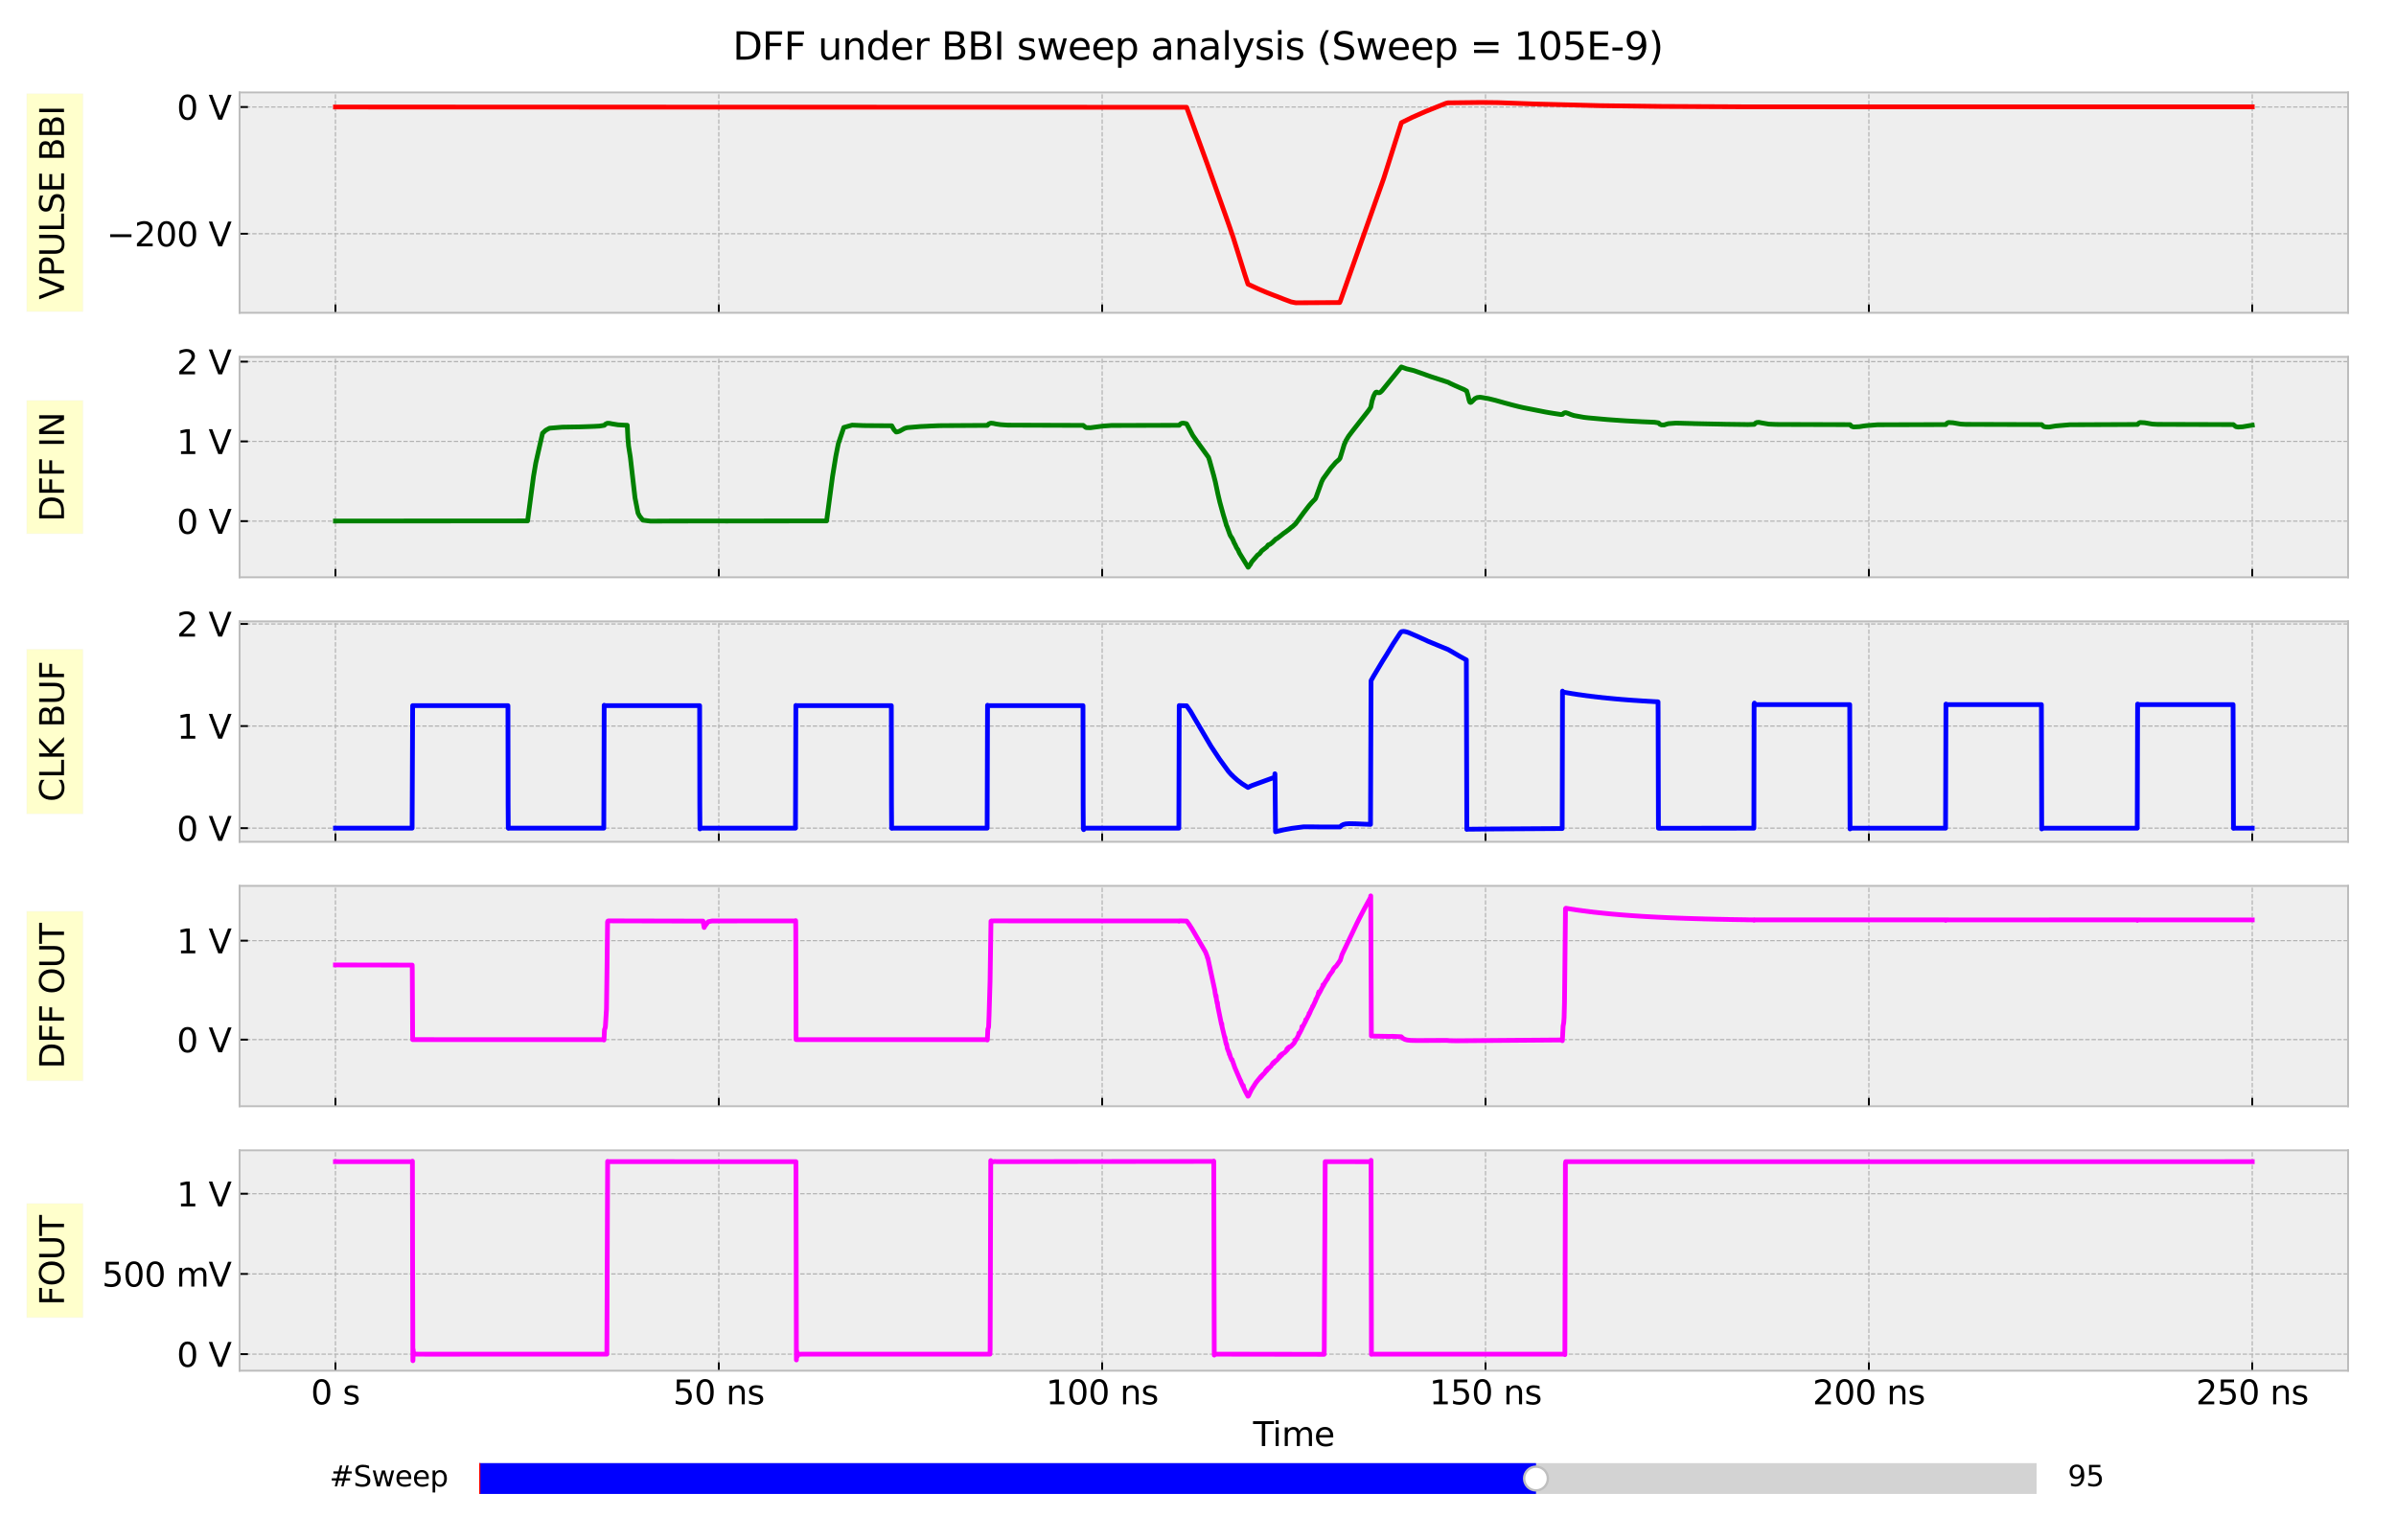 <?xml version="1.0" encoding="utf-8" standalone="no"?>
<!DOCTYPE svg PUBLIC "-//W3C//DTD SVG 1.1//EN"
  "http://www.w3.org/Graphics/SVG/1.1/DTD/svg11.dtd">
<svg xmlns:xlink="http://www.w3.org/1999/xlink" width="1008pt" height="648pt" viewBox="0 0 1008 648" xmlns="http://www.w3.org/2000/svg" version="1.1">
 <defs>
  <style type="text/css">*{stroke-linejoin: round; stroke-linecap: butt}</style>
 </defs>
 <g id="figure_1">
  <g id="patch_1">
   <path d="M 0 648 
L 1008 648 
L 1008 0 
L 0 0 
z
" style="fill: #ffffff"/>
  </g>
  <g id="axes_1">
   <g id="patch_2">
    <path d="M 100.8 131.611 
L 987.84 131.611 
L 987.84 38.88 
L 100.8 38.88 
z
" style="fill: #eeeeee"/>
   </g>
   <g id="matplotlib.axis_1">
    <g id="xtick_1">
     <g id="line2d_1">
      <path d="M 141.12 131.611 
L 141.12 38.88 
" clip-path="url(#p348457b4e0)" style="fill: none; stroke-dasharray: 1.85,0.8; stroke-dashoffset: 0; stroke: #b2b2b2; stroke-width: 0.5"/>
     </g>
     <g id="line2d_2">
      <defs>
       <path id="m00f12d51bd" d="M 0 0 
L 0 -3.5 
" style="stroke: #000000; stroke-width: 0.8"/>
      </defs>
      <g>
       <use xlink:href="#m00f12d51bd" x="141.12" y="131.611" style="stroke: #000000; stroke-width: 0.8"/>
      </g>
     </g>
    </g>
    <g id="xtick_2">
     <g id="line2d_3">
      <path d="M 302.4 131.611 
L 302.4 38.88 
" clip-path="url(#p348457b4e0)" style="fill: none; stroke-dasharray: 1.85,0.8; stroke-dashoffset: 0; stroke: #b2b2b2; stroke-width: 0.5"/>
     </g>
     <g id="line2d_4">
      <g>
       <use xlink:href="#m00f12d51bd" x="302.4" y="131.611" style="stroke: #000000; stroke-width: 0.8"/>
      </g>
     </g>
    </g>
    <g id="xtick_3">
     <g id="line2d_5">
      <path d="M 463.68 131.611 
L 463.68 38.88 
" clip-path="url(#p348457b4e0)" style="fill: none; stroke-dasharray: 1.85,0.8; stroke-dashoffset: 0; stroke: #b2b2b2; stroke-width: 0.5"/>
     </g>
     <g id="line2d_6">
      <g>
       <use xlink:href="#m00f12d51bd" x="463.68" y="131.611" style="stroke: #000000; stroke-width: 0.8"/>
      </g>
     </g>
    </g>
    <g id="xtick_4">
     <g id="line2d_7">
      <path d="M 624.96 131.611 
L 624.96 38.88 
" clip-path="url(#p348457b4e0)" style="fill: none; stroke-dasharray: 1.85,0.8; stroke-dashoffset: 0; stroke: #b2b2b2; stroke-width: 0.5"/>
     </g>
     <g id="line2d_8">
      <g>
       <use xlink:href="#m00f12d51bd" x="624.96" y="131.611" style="stroke: #000000; stroke-width: 0.8"/>
      </g>
     </g>
    </g>
    <g id="xtick_5">
     <g id="line2d_9">
      <path d="M 786.24 131.611 
L 786.24 38.88 
" clip-path="url(#p348457b4e0)" style="fill: none; stroke-dasharray: 1.85,0.8; stroke-dashoffset: 0; stroke: #b2b2b2; stroke-width: 0.5"/>
     </g>
     <g id="line2d_10">
      <g>
       <use xlink:href="#m00f12d51bd" x="786.24" y="131.611" style="stroke: #000000; stroke-width: 0.8"/>
      </g>
     </g>
    </g>
    <g id="xtick_6">
     <g id="line2d_11">
      <path d="M 947.52 131.611 
L 947.52 38.88 
" clip-path="url(#p348457b4e0)" style="fill: none; stroke-dasharray: 1.85,0.8; stroke-dashoffset: 0; stroke: #b2b2b2; stroke-width: 0.5"/>
     </g>
     <g id="line2d_12">
      <g>
       <use xlink:href="#m00f12d51bd" x="947.52" y="131.611" style="stroke: #000000; stroke-width: 0.8"/>
      </g>
     </g>
    </g>
   </g>
   <g id="matplotlib.axis_2">
    <g id="ytick_1">
     <g id="line2d_13">
      <path d="M 100.8 98.34 
L 987.84 98.34 
" clip-path="url(#p348457b4e0)" style="fill: none; stroke-dasharray: 1.85,0.8; stroke-dashoffset: 0; stroke: #b2b2b2; stroke-width: 0.5"/>
     </g>
     <g id="line2d_14">
      <defs>
       <path id="meab18e7564" d="M 0 0 
L 3.5 0 
" style="stroke: #000000; stroke-width: 0.8"/>
      </defs>
      <g>
       <use xlink:href="#meab18e7564" x="100.8" y="98.34" style="stroke: #000000; stroke-width: 0.8"/>
      </g>
     </g>
     <g id="text_1">
      <!-- −200 V -->
      <g transform="translate(44.82 103.659) scale(0.14 -0.14)">
       <defs>
        <path id="DejaVuSans-2212" d="M 678 2272 
L 4684 2272 
L 4684 1741 
L 678 1741 
L 678 2272 
z
" transform="scale(0.016)"/>
        <path id="DejaVuSans-32" d="M 1228 531 
L 3431 531 
L 3431 0 
L 469 0 
L 469 531 
Q 828 903 1448 1529 
Q 2069 2156 2228 2338 
Q 2531 2678 2651 2914 
Q 2772 3150 2772 3378 
Q 2772 3750 2511 3984 
Q 2250 4219 1831 4219 
Q 1534 4219 1204 4116 
Q 875 4013 500 3803 
L 500 4441 
Q 881 4594 1212 4672 
Q 1544 4750 1819 4750 
Q 2544 4750 2975 4387 
Q 3406 4025 3406 3419 
Q 3406 3131 3298 2873 
Q 3191 2616 2906 2266 
Q 2828 2175 2409 1742 
Q 1991 1309 1228 531 
z
" transform="scale(0.016)"/>
        <path id="DejaVuSans-30" d="M 2034 4250 
Q 1547 4250 1301 3770 
Q 1056 3291 1056 2328 
Q 1056 1369 1301 889 
Q 1547 409 2034 409 
Q 2525 409 2770 889 
Q 3016 1369 3016 2328 
Q 3016 3291 2770 3770 
Q 2525 4250 2034 4250 
z
M 2034 4750 
Q 2819 4750 3233 4129 
Q 3647 3509 3647 2328 
Q 3647 1150 3233 529 
Q 2819 -91 2034 -91 
Q 1250 -91 836 529 
Q 422 1150 422 2328 
Q 422 3509 836 4129 
Q 1250 4750 2034 4750 
z
" transform="scale(0.016)"/>
        <path id="DejaVuSans-20" transform="scale(0.016)"/>
        <path id="DejaVuSans-56" d="M 1831 0 
L 50 4666 
L 709 4666 
L 2188 738 
L 3669 4666 
L 4325 4666 
L 2547 0 
L 1831 0 
z
" transform="scale(0.016)"/>
       </defs>
       <use xlink:href="#DejaVuSans-2212"/>
       <use xlink:href="#DejaVuSans-32" x="83.789"/>
       <use xlink:href="#DejaVuSans-30" x="147.412"/>
       <use xlink:href="#DejaVuSans-30" x="211.035"/>
       <use xlink:href="#DejaVuSans-20" x="274.658"/>
       <use xlink:href="#DejaVuSans-56" x="306.445"/>
      </g>
     </g>
    </g>
    <g id="ytick_2">
     <g id="line2d_15">
      <path d="M 100.8 45.027 
L 987.84 45.027 
" clip-path="url(#p348457b4e0)" style="fill: none; stroke-dasharray: 1.85,0.8; stroke-dashoffset: 0; stroke: #b2b2b2; stroke-width: 0.5"/>
     </g>
     <g id="line2d_16">
      <g>
       <use xlink:href="#meab18e7564" x="100.8" y="45.027" style="stroke: #000000; stroke-width: 0.8"/>
      </g>
     </g>
     <g id="text_2">
      <!-- 0 V -->
      <g transform="translate(74.366 50.346) scale(0.14 -0.14)">
       <use xlink:href="#DejaVuSans-30"/>
       <use xlink:href="#DejaVuSans-20" x="63.623"/>
       <use xlink:href="#DejaVuSans-56" x="95.41"/>
      </g>
     </g>
    </g>
    <g id="text_3">
     <g id="patch_3">
      <path d="M 34.877 131.08 
L 34.877 39.411 
L 11.247 39.411 
L 11.247 131.08 
z
" style="fill: #ffff00; opacity: 0.2; stroke: #eeeeee; stroke-width: 0.5; stroke-linejoin: miter"/>
     </g>
     <!-- VPULSE BBI -->
     <g transform="translate(26.925 126.04) rotate(-90) scale(0.14 -0.14)">
      <defs>
       <path id="DejaVuSans-50" d="M 1259 4147 
L 1259 2394 
L 2053 2394 
Q 2494 2394 2734 2622 
Q 2975 2850 2975 3272 
Q 2975 3691 2734 3919 
Q 2494 4147 2053 4147 
L 1259 4147 
z
M 628 4666 
L 2053 4666 
Q 2838 4666 3239 4311 
Q 3641 3956 3641 3272 
Q 3641 2581 3239 2228 
Q 2838 1875 2053 1875 
L 1259 1875 
L 1259 0 
L 628 0 
L 628 4666 
z
" transform="scale(0.016)"/>
       <path id="DejaVuSans-55" d="M 556 4666 
L 1191 4666 
L 1191 1831 
Q 1191 1081 1462 751 
Q 1734 422 2344 422 
Q 2950 422 3222 751 
Q 3494 1081 3494 1831 
L 3494 4666 
L 4128 4666 
L 4128 1753 
Q 4128 841 3676 375 
Q 3225 -91 2344 -91 
Q 1459 -91 1007 375 
Q 556 841 556 1753 
L 556 4666 
z
" transform="scale(0.016)"/>
       <path id="DejaVuSans-4c" d="M 628 4666 
L 1259 4666 
L 1259 531 
L 3531 531 
L 3531 0 
L 628 0 
L 628 4666 
z
" transform="scale(0.016)"/>
       <path id="DejaVuSans-53" d="M 3425 4513 
L 3425 3897 
Q 3066 4069 2747 4153 
Q 2428 4238 2131 4238 
Q 1616 4238 1336 4038 
Q 1056 3838 1056 3469 
Q 1056 3159 1242 3001 
Q 1428 2844 1947 2747 
L 2328 2669 
Q 3034 2534 3370 2195 
Q 3706 1856 3706 1288 
Q 3706 609 3251 259 
Q 2797 -91 1919 -91 
Q 1588 -91 1214 -16 
Q 841 59 441 206 
L 441 856 
Q 825 641 1194 531 
Q 1563 422 1919 422 
Q 2459 422 2753 634 
Q 3047 847 3047 1241 
Q 3047 1584 2836 1778 
Q 2625 1972 2144 2069 
L 1759 2144 
Q 1053 2284 737 2584 
Q 422 2884 422 3419 
Q 422 4038 858 4394 
Q 1294 4750 2059 4750 
Q 2388 4750 2728 4690 
Q 3069 4631 3425 4513 
z
" transform="scale(0.016)"/>
       <path id="DejaVuSans-45" d="M 628 4666 
L 3578 4666 
L 3578 4134 
L 1259 4134 
L 1259 2753 
L 3481 2753 
L 3481 2222 
L 1259 2222 
L 1259 531 
L 3634 531 
L 3634 0 
L 628 0 
L 628 4666 
z
" transform="scale(0.016)"/>
       <path id="DejaVuSans-42" d="M 1259 2228 
L 1259 519 
L 2272 519 
Q 2781 519 3026 730 
Q 3272 941 3272 1375 
Q 3272 1813 3026 2020 
Q 2781 2228 2272 2228 
L 1259 2228 
z
M 1259 4147 
L 1259 2741 
L 2194 2741 
Q 2656 2741 2882 2914 
Q 3109 3088 3109 3444 
Q 3109 3797 2882 3972 
Q 2656 4147 2194 4147 
L 1259 4147 
z
M 628 4666 
L 2241 4666 
Q 2963 4666 3353 4366 
Q 3744 4066 3744 3513 
Q 3744 3084 3544 2831 
Q 3344 2578 2956 2516 
Q 3422 2416 3680 2098 
Q 3938 1781 3938 1306 
Q 3938 681 3513 340 
Q 3088 0 2303 0 
L 628 0 
L 628 4666 
z
" transform="scale(0.016)"/>
       <path id="DejaVuSans-49" d="M 628 4666 
L 1259 4666 
L 1259 0 
L 628 0 
L 628 4666 
z
" transform="scale(0.016)"/>
      </defs>
      <use xlink:href="#DejaVuSans-56"/>
      <use xlink:href="#DejaVuSans-50" x="68.408"/>
      <use xlink:href="#DejaVuSans-55" x="128.711"/>
      <use xlink:href="#DejaVuSans-4c" x="201.904"/>
      <use xlink:href="#DejaVuSans-53" x="257.617"/>
      <use xlink:href="#DejaVuSans-45" x="321.094"/>
      <use xlink:href="#DejaVuSans-20" x="384.277"/>
      <use xlink:href="#DejaVuSans-42" x="416.064"/>
      <use xlink:href="#DejaVuSans-42" x="484.668"/>
      <use xlink:href="#DejaVuSans-49" x="553.271"/>
     </g>
    </g>
   </g>
   <g id="line2d_17">
    <path d="M 141.12 45.027 
L 499.194 45.136 
L 499.678 46.426 
L 507.903 69.007 
L 515.322 89.864 
L 516.935 94.441 
L 518.741 99.673 
L 522.225 110.808 
L 523.805 115.854 
L 525.031 119.551 
L 528.934 121.364 
L 529.514 121.62 
L 530.385 122.003 
L 531.031 122.27 
L 532.611 122.936 
L 533.256 123.203 
L 534.353 123.629 
L 535.095 123.923 
L 536.191 124.349 
L 537.095 124.677 
L 537.772 124.944 
L 538.578 125.255 
L 539.933 125.805 
L 542.578 126.791 
L 543.191 127.023 
L 545.126 127.396 
L 563.609 127.289 
L 563.835 126.802 
L 582.124 75.088 
L 585.866 63.292 
L 589.575 51.618 
L 594.188 49.341 
L 599.542 46.985 
L 608.251 43.484 
L 609.122 43.269 
L 623.412 43.108 
L 630.218 43.185 
L 645.572 43.746 
L 673.344 44.461 
L 698.988 44.774 
L 734.598 44.946 
L 782.627 44.954 
L 947.52 44.954 
L 947.52 44.954 
" clip-path="url(#p348457b4e0)" style="fill: none; stroke: #ff0000; stroke-width: 2; stroke-linecap: square"/>
   </g>
   <g id="patch_4">
    <path d="M 100.8 131.611 
L 100.8 38.88 
" style="fill: none; stroke: #bcbcbc; stroke-width: 0.8; stroke-linejoin: miter; stroke-linecap: square"/>
   </g>
   <g id="patch_5">
    <path d="M 987.84 131.611 
L 987.84 38.88 
" style="fill: none; stroke: #bcbcbc; stroke-width: 0.8; stroke-linejoin: miter; stroke-linecap: square"/>
   </g>
   <g id="patch_6">
    <path d="M 100.8 131.611 
L 987.84 131.611 
" style="fill: none; stroke: #bcbcbc; stroke-width: 0.8; stroke-linejoin: miter; stroke-linecap: square"/>
   </g>
   <g id="patch_7">
    <path d="M 100.8 38.88 
L 987.84 38.88 
" style="fill: none; stroke: #bcbcbc; stroke-width: 0.8; stroke-linejoin: miter; stroke-linecap: square"/>
   </g>
  </g>
  <g id="axes_2">
   <g id="patch_8">
    <path d="M 100.8 242.888 
L 987.84 242.888 
L 987.84 150.157 
L 100.8 150.157 
z
" style="fill: #eeeeee"/>
   </g>
   <g id="matplotlib.axis_3">
    <g id="xtick_7">
     <g id="line2d_18">
      <path d="M 141.12 242.888 
L 141.12 150.157 
" clip-path="url(#p99f481f322)" style="fill: none; stroke-dasharray: 1.85,0.8; stroke-dashoffset: 0; stroke: #b2b2b2; stroke-width: 0.5"/>
     </g>
     <g id="line2d_19">
      <g>
       <use xlink:href="#m00f12d51bd" x="141.12" y="242.888" style="stroke: #000000; stroke-width: 0.8"/>
      </g>
     </g>
    </g>
    <g id="xtick_8">
     <g id="line2d_20">
      <path d="M 302.4 242.888 
L 302.4 150.157 
" clip-path="url(#p99f481f322)" style="fill: none; stroke-dasharray: 1.85,0.8; stroke-dashoffset: 0; stroke: #b2b2b2; stroke-width: 0.5"/>
     </g>
     <g id="line2d_21">
      <g>
       <use xlink:href="#m00f12d51bd" x="302.4" y="242.888" style="stroke: #000000; stroke-width: 0.8"/>
      </g>
     </g>
    </g>
    <g id="xtick_9">
     <g id="line2d_22">
      <path d="M 463.68 242.888 
L 463.68 150.157 
" clip-path="url(#p99f481f322)" style="fill: none; stroke-dasharray: 1.85,0.8; stroke-dashoffset: 0; stroke: #b2b2b2; stroke-width: 0.5"/>
     </g>
     <g id="line2d_23">
      <g>
       <use xlink:href="#m00f12d51bd" x="463.68" y="242.888" style="stroke: #000000; stroke-width: 0.8"/>
      </g>
     </g>
    </g>
    <g id="xtick_10">
     <g id="line2d_24">
      <path d="M 624.96 242.888 
L 624.96 150.157 
" clip-path="url(#p99f481f322)" style="fill: none; stroke-dasharray: 1.85,0.8; stroke-dashoffset: 0; stroke: #b2b2b2; stroke-width: 0.5"/>
     </g>
     <g id="line2d_25">
      <g>
       <use xlink:href="#m00f12d51bd" x="624.96" y="242.888" style="stroke: #000000; stroke-width: 0.8"/>
      </g>
     </g>
    </g>
    <g id="xtick_11">
     <g id="line2d_26">
      <path d="M 786.24 242.888 
L 786.24 150.157 
" clip-path="url(#p99f481f322)" style="fill: none; stroke-dasharray: 1.85,0.8; stroke-dashoffset: 0; stroke: #b2b2b2; stroke-width: 0.5"/>
     </g>
     <g id="line2d_27">
      <g>
       <use xlink:href="#m00f12d51bd" x="786.24" y="242.888" style="stroke: #000000; stroke-width: 0.8"/>
      </g>
     </g>
    </g>
    <g id="xtick_12">
     <g id="line2d_28">
      <path d="M 947.52 242.888 
L 947.52 150.157 
" clip-path="url(#p99f481f322)" style="fill: none; stroke-dasharray: 1.85,0.8; stroke-dashoffset: 0; stroke: #b2b2b2; stroke-width: 0.5"/>
     </g>
     <g id="line2d_29">
      <g>
       <use xlink:href="#m00f12d51bd" x="947.52" y="242.888" style="stroke: #000000; stroke-width: 0.8"/>
      </g>
     </g>
    </g>
   </g>
   <g id="matplotlib.axis_4">
    <g id="ytick_3">
     <g id="line2d_30">
      <path d="M 100.8 219.264 
L 987.84 219.264 
" clip-path="url(#p99f481f322)" style="fill: none; stroke-dasharray: 1.85,0.8; stroke-dashoffset: 0; stroke: #b2b2b2; stroke-width: 0.5"/>
     </g>
     <g id="line2d_31">
      <g>
       <use xlink:href="#meab18e7564" x="100.8" y="219.264" style="stroke: #000000; stroke-width: 0.8"/>
      </g>
     </g>
     <g id="text_4">
      <!-- 0 V -->
      <g transform="translate(74.366 224.583) scale(0.14 -0.14)">
       <use xlink:href="#DejaVuSans-30"/>
       <use xlink:href="#DejaVuSans-20" x="63.623"/>
       <use xlink:href="#DejaVuSans-56" x="95.41"/>
      </g>
     </g>
    </g>
    <g id="ytick_4">
     <g id="line2d_32">
      <path d="M 100.8 185.713 
L 987.84 185.713 
" clip-path="url(#p99f481f322)" style="fill: none; stroke-dasharray: 1.85,0.8; stroke-dashoffset: 0; stroke: #b2b2b2; stroke-width: 0.5"/>
     </g>
     <g id="line2d_33">
      <g>
       <use xlink:href="#meab18e7564" x="100.8" y="185.713" style="stroke: #000000; stroke-width: 0.8"/>
      </g>
     </g>
     <g id="text_5">
      <!-- 1 V -->
      <g transform="translate(74.366 191.032) scale(0.14 -0.14)">
       <defs>
        <path id="DejaVuSans-31" d="M 794 531 
L 1825 531 
L 1825 4091 
L 703 3866 
L 703 4441 
L 1819 4666 
L 2450 4666 
L 2450 531 
L 3481 531 
L 3481 0 
L 794 0 
L 794 531 
z
" transform="scale(0.016)"/>
       </defs>
       <use xlink:href="#DejaVuSans-31"/>
       <use xlink:href="#DejaVuSans-20" x="63.623"/>
       <use xlink:href="#DejaVuSans-56" x="95.41"/>
      </g>
     </g>
    </g>
    <g id="ytick_5">
     <g id="line2d_34">
      <path d="M 100.8 152.161 
L 987.84 152.161 
" clip-path="url(#p99f481f322)" style="fill: none; stroke-dasharray: 1.85,0.8; stroke-dashoffset: 0; stroke: #b2b2b2; stroke-width: 0.5"/>
     </g>
     <g id="line2d_35">
      <g>
       <use xlink:href="#meab18e7564" x="100.8" y="152.161" style="stroke: #000000; stroke-width: 0.8"/>
      </g>
     </g>
     <g id="text_6">
      <!-- 2 V -->
      <g transform="translate(74.366 157.48) scale(0.14 -0.14)">
       <use xlink:href="#DejaVuSans-32"/>
       <use xlink:href="#DejaVuSans-20" x="63.623"/>
       <use xlink:href="#DejaVuSans-56" x="95.41"/>
      </g>
     </g>
    </g>
    <g id="text_7">
     <g id="patch_9">
      <path d="M 34.877 224.532 
L 34.877 168.514 
L 11.247 168.514 
L 11.247 224.532 
z
" style="fill: #ffff00; opacity: 0.2; stroke: #eeeeee; stroke-width: 0.5; stroke-linejoin: miter"/>
     </g>
     <!-- DFF IN -->
     <g transform="translate(26.925 219.492) rotate(-90) scale(0.14 -0.14)">
      <defs>
       <path id="DejaVuSans-44" d="M 1259 4147 
L 1259 519 
L 2022 519 
Q 2988 519 3436 956 
Q 3884 1394 3884 2338 
Q 3884 3275 3436 3711 
Q 2988 4147 2022 4147 
L 1259 4147 
z
M 628 4666 
L 1925 4666 
Q 3281 4666 3915 4102 
Q 4550 3538 4550 2338 
Q 4550 1131 3912 565 
Q 3275 0 1925 0 
L 628 0 
L 628 4666 
z
" transform="scale(0.016)"/>
       <path id="DejaVuSans-46" d="M 628 4666 
L 3309 4666 
L 3309 4134 
L 1259 4134 
L 1259 2759 
L 3109 2759 
L 3109 2228 
L 1259 2228 
L 1259 0 
L 628 0 
L 628 4666 
z
" transform="scale(0.016)"/>
       <path id="DejaVuSans-4e" d="M 628 4666 
L 1478 4666 
L 3547 763 
L 3547 4666 
L 4159 4666 
L 4159 0 
L 3309 0 
L 1241 3903 
L 1241 0 
L 628 0 
L 628 4666 
z
" transform="scale(0.016)"/>
      </defs>
      <use xlink:href="#DejaVuSans-44"/>
      <use xlink:href="#DejaVuSans-46" x="77.002"/>
      <use xlink:href="#DejaVuSans-46" x="134.521"/>
      <use xlink:href="#DejaVuSans-20" x="192.041"/>
      <use xlink:href="#DejaVuSans-49" x="223.828"/>
      <use xlink:href="#DejaVuSans-4e" x="253.32"/>
     </g>
    </g>
   </g>
   <g id="line2d_36">
    <path d="M 141.12 219.215 
L 221.954 219.169 
L 224.437 200.475 
L 225.405 194.788 
L 228.243 182.284 
L 229.598 181.029 
L 231.179 180.167 
L 236.566 179.717 
L 243.662 179.606 
L 245.146 179.563 
L 248.403 179.452 
L 250.113 179.385 
L 252.177 179.274 
L 254.242 178.949 
L 254.758 178.419 
L 255.5 178.083 
L 256.371 178.103 
L 257.532 178.335 
L 259.983 178.734 
L 262.37 178.872 
L 263.886 178.922 
L 264.144 184.096 
L 264.435 187.616 
L 265.177 192.305 
L 267.144 209.422 
L 268.402 215.849 
L 269.08 217.16 
L 270.467 218.857 
L 273.724 219.266 
L 282.595 219.22 
L 297.11 219.209 
L 305.884 219.215 
L 347.752 219.171 
L 350.236 200.514 
L 351.623 191.985 
L 352.687 186.659 
L 354.977 179.851 
L 358.493 178.865 
L 360.235 178.935 
L 363.074 179.046 
L 364.396 179.073 
L 375.17 179.143 
L 375.718 180.123 
L 376.169 180.865 
L 377.008 181.76 
L 377.524 181.71 
L 378.427 181.422 
L 380.46 180.284 
L 381.588 179.929 
L 387.201 179.455 
L 389.652 179.345 
L 391.814 179.231 
L 394.555 179.12 
L 395.942 179.086 
L 415.393 178.979 
L 415.973 178.362 
L 416.844 178.029 
L 417.909 178.133 
L 419.167 178.412 
L 420.909 178.664 
L 424.005 178.875 
L 455.713 178.976 
L 456.809 179.855 
L 457.261 179.925 
L 458.713 179.965 
L 462.745 179.435 
L 464.164 179.251 
L 467.518 179.013 
L 496.065 178.939 
L 496.581 178.378 
L 497.162 178.087 
L 497.936 178.036 
L 499.097 178.261 
L 499.291 178.479 
L 501.774 183.143 
L 503.355 185.404 
L 508.419 192.413 
L 508.838 193.682 
L 510.161 198.444 
L 510.58 199.942 
L 511.29 202.742 
L 512.193 206.987 
L 512.387 207.909 
L 513.193 211.319 
L 514.644 216.568 
L 514.806 217.097 
L 515.354 218.883 
L 515.515 219.396 
L 515.967 221.072 
L 516.161 221.429 
L 517.483 225.108 
L 517.967 225.933 
L 518.225 226.262 
L 518.773 227.318 
L 519.193 228.35 
L 519.612 229.113 
L 520.225 230.431 
L 520.676 231.143 
L 520.87 231.344 
L 521.031 231.823 
L 521.483 232.785 
L 525.095 238.671 
L 525.257 238.556 
L 525.708 237.811 
L 525.934 237.612 
L 526.257 237.047 
L 526.579 236.431 
L 529.095 233.512 
L 529.773 233.069 
L 530.321 232.433 
L 530.611 231.993 
L 530.869 231.727 
L 532.998 230.065 
L 533.417 229.391 
L 533.74 229.163 
L 533.901 229.21 
L 534.45 228.884 
L 535.256 228.252 
L 536.127 227.404 
L 536.772 226.776 
L 537.224 226.59 
L 538.514 225.605 
L 540.159 224.287 
L 540.707 223.941 
L 542.449 222.631 
L 543.094 222.03 
L 543.804 221.528 
L 545.03 220.398 
L 545.772 219.391 
L 546.707 218.092 
L 548.449 215.702 
L 550.771 212.692 
L 551.739 211.586 
L 552.481 210.796 
L 553.19 210.092 
L 553.481 209.692 
L 553.836 208.759 
L 556.029 202.677 
L 556.642 201.459 
L 559.964 196.849 
L 561.19 195.454 
L 561.9 194.609 
L 563.319 193.367 
L 563.738 192.822 
L 564.157 191.505 
L 565.512 187.059 
L 566.319 185.243 
L 567.383 183.482 
L 568.931 181.422 
L 575.189 173.44 
L 576.028 172.332 
L 576.673 171.349 
L 577.221 168.672 
L 577.866 166.656 
L 578.576 165.303 
L 578.898 165.018 
L 579.221 164.971 
L 579.673 165.176 
L 579.898 165.256 
L 580.414 165.203 
L 580.769 164.985 
L 581.414 164.381 
L 589.543 154.386 
L 591.704 155.167 
L 594.833 155.929 
L 597.736 156.949 
L 599.704 157.65 
L 600.316 157.885 
L 602.026 158.479 
L 609.284 160.851 
L 610.025 161.257 
L 612.187 162.264 
L 612.67 162.465 
L 613.445 162.817 
L 614.348 163.21 
L 614.767 163.391 
L 615.832 163.834 
L 617.025 164.505 
L 617.638 166.585 
L 618.025 168.3 
L 618.348 169.165 
L 618.638 169.336 
L 618.96 169.229 
L 619.509 168.699 
L 620.509 167.719 
L 621.412 167.276 
L 622.573 167.145 
L 623.154 167.192 
L 624.928 167.488 
L 625.734 167.635 
L 626.153 167.702 
L 629.153 168.437 
L 633.121 169.561 
L 633.798 169.739 
L 636.411 170.44 
L 638.83 171.051 
L 639.443 171.195 
L 640.282 171.386 
L 640.894 171.527 
L 650.345 173.389 
L 650.765 173.456 
L 651.603 173.607 
L 653.442 173.909 
L 654.119 174.013 
L 654.861 174.124 
L 656.764 174.413 
L 657.377 174.335 
L 657.893 173.795 
L 658.635 173.601 
L 659.7 173.926 
L 660.893 174.423 
L 662.151 174.832 
L 666.215 175.57 
L 667.054 175.678 
L 668.215 175.808 
L 676.086 176.516 
L 676.699 176.56 
L 677.537 176.624 
L 680.795 176.852 
L 681.408 176.899 
L 684.15 177.077 
L 684.859 177.114 
L 687.182 177.244 
L 687.924 177.278 
L 690.02 177.389 
L 690.762 177.432 
L 693.407 177.543 
L 695.343 177.634 
L 696.084 177.667 
L 697.762 177.925 
L 698.246 178.449 
L 698.988 178.781 
L 700.116 178.788 
L 700.955 178.506 
L 701.858 178.241 
L 705.019 178.019 
L 706.342 178.046 
L 707.213 178.063 
L 707.858 178.087 
L 712.148 178.197 
L 712.6 178.224 
L 717.793 178.335 
L 719.115 178.362 
L 724.567 178.472 
L 725.921 178.503 
L 734.501 178.613 
L 735.146 178.637 
L 738.017 178.546 
L 738.533 178.023 
L 739.049 177.771 
L 739.953 177.691 
L 741.049 177.915 
L 744.114 178.446 
L 746.823 178.556 
L 748.146 178.583 
L 778.305 178.67 
L 778.918 179.318 
L 779.305 179.499 
L 779.886 179.633 
L 782.273 179.523 
L 784.014 179.231 
L 785.272 179.08 
L 789.853 178.714 
L 818.593 178.64 
L 819.141 178.033 
L 819.689 177.761 
L 821.625 177.868 
L 824.883 178.435 
L 827.044 178.55 
L 858.913 178.64 
L 859.848 179.465 
L 860.784 179.643 
L 862.074 179.674 
L 864.848 179.207 
L 870.751 178.704 
L 899.265 178.593 
L 899.781 178.033 
L 900.329 177.761 
L 902.265 177.868 
L 905.523 178.435 
L 907.684 178.55 
L 939.553 178.64 
L 940.617 179.496 
L 941.553 179.68 
L 943.456 179.573 
L 946.423 179.066 
L 947.52 178.898 
L 947.52 178.898 
" clip-path="url(#p99f481f322)" style="fill: none; stroke: #008000; stroke-width: 2; stroke-linecap: square"/>
   </g>
   <g id="patch_10">
    <path d="M 100.8 242.888 
L 100.8 150.157 
" style="fill: none; stroke: #bcbcbc; stroke-width: 0.8; stroke-linejoin: miter; stroke-linecap: square"/>
   </g>
   <g id="patch_11">
    <path d="M 987.84 242.888 
L 987.84 150.157 
" style="fill: none; stroke: #bcbcbc; stroke-width: 0.8; stroke-linejoin: miter; stroke-linecap: square"/>
   </g>
   <g id="patch_12">
    <path d="M 100.8 242.888 
L 987.84 242.888 
" style="fill: none; stroke: #bcbcbc; stroke-width: 0.8; stroke-linejoin: miter; stroke-linecap: square"/>
   </g>
   <g id="patch_13">
    <path d="M 100.8 150.157 
L 987.84 150.157 
" style="fill: none; stroke: #bcbcbc; stroke-width: 0.8; stroke-linejoin: miter; stroke-linecap: square"/>
   </g>
  </g>
  <g id="axes_3">
   <g id="patch_14">
    <path d="M 100.8 354.166 
L 987.84 354.166 
L 987.84 261.434 
L 100.8 261.434 
z
" style="fill: #eeeeee"/>
   </g>
   <g id="matplotlib.axis_5">
    <g id="xtick_13">
     <g id="line2d_37">
      <path d="M 141.12 354.166 
L 141.12 261.434 
" clip-path="url(#p91cf5daa38)" style="fill: none; stroke-dasharray: 1.85,0.8; stroke-dashoffset: 0; stroke: #b2b2b2; stroke-width: 0.5"/>
     </g>
     <g id="line2d_38">
      <g>
       <use xlink:href="#m00f12d51bd" x="141.12" y="354.166" style="stroke: #000000; stroke-width: 0.8"/>
      </g>
     </g>
    </g>
    <g id="xtick_14">
     <g id="line2d_39">
      <path d="M 302.4 354.166 
L 302.4 261.434 
" clip-path="url(#p91cf5daa38)" style="fill: none; stroke-dasharray: 1.85,0.8; stroke-dashoffset: 0; stroke: #b2b2b2; stroke-width: 0.5"/>
     </g>
     <g id="line2d_40">
      <g>
       <use xlink:href="#m00f12d51bd" x="302.4" y="354.166" style="stroke: #000000; stroke-width: 0.8"/>
      </g>
     </g>
    </g>
    <g id="xtick_15">
     <g id="line2d_41">
      <path d="M 463.68 354.166 
L 463.68 261.434 
" clip-path="url(#p91cf5daa38)" style="fill: none; stroke-dasharray: 1.85,0.8; stroke-dashoffset: 0; stroke: #b2b2b2; stroke-width: 0.5"/>
     </g>
     <g id="line2d_42">
      <g>
       <use xlink:href="#m00f12d51bd" x="463.68" y="354.166" style="stroke: #000000; stroke-width: 0.8"/>
      </g>
     </g>
    </g>
    <g id="xtick_16">
     <g id="line2d_43">
      <path d="M 624.96 354.166 
L 624.96 261.434 
" clip-path="url(#p91cf5daa38)" style="fill: none; stroke-dasharray: 1.85,0.8; stroke-dashoffset: 0; stroke: #b2b2b2; stroke-width: 0.5"/>
     </g>
     <g id="line2d_44">
      <g>
       <use xlink:href="#m00f12d51bd" x="624.96" y="354.166" style="stroke: #000000; stroke-width: 0.8"/>
      </g>
     </g>
    </g>
    <g id="xtick_17">
     <g id="line2d_45">
      <path d="M 786.24 354.166 
L 786.24 261.434 
" clip-path="url(#p91cf5daa38)" style="fill: none; stroke-dasharray: 1.85,0.8; stroke-dashoffset: 0; stroke: #b2b2b2; stroke-width: 0.5"/>
     </g>
     <g id="line2d_46">
      <g>
       <use xlink:href="#m00f12d51bd" x="786.24" y="354.166" style="stroke: #000000; stroke-width: 0.8"/>
      </g>
     </g>
    </g>
    <g id="xtick_18">
     <g id="line2d_47">
      <path d="M 947.52 354.166 
L 947.52 261.434 
" clip-path="url(#p91cf5daa38)" style="fill: none; stroke-dasharray: 1.85,0.8; stroke-dashoffset: 0; stroke: #b2b2b2; stroke-width: 0.5"/>
     </g>
     <g id="line2d_48">
      <g>
       <use xlink:href="#m00f12d51bd" x="947.52" y="354.166" style="stroke: #000000; stroke-width: 0.8"/>
      </g>
     </g>
    </g>
   </g>
   <g id="matplotlib.axis_6">
    <g id="ytick_6">
     <g id="line2d_49">
      <path d="M 100.8 348.439 
L 987.84 348.439 
" clip-path="url(#p91cf5daa38)" style="fill: none; stroke-dasharray: 1.85,0.8; stroke-dashoffset: 0; stroke: #b2b2b2; stroke-width: 0.5"/>
     </g>
     <g id="line2d_50">
      <g>
       <use xlink:href="#meab18e7564" x="100.8" y="348.439" style="stroke: #000000; stroke-width: 0.8"/>
      </g>
     </g>
     <g id="text_8">
      <!-- 0 V -->
      <g transform="translate(74.366 353.758) scale(0.14 -0.14)">
       <use xlink:href="#DejaVuSans-30"/>
       <use xlink:href="#DejaVuSans-20" x="63.623"/>
       <use xlink:href="#DejaVuSans-56" x="95.41"/>
      </g>
     </g>
    </g>
    <g id="ytick_7">
     <g id="line2d_51">
      <path d="M 100.8 305.481 
L 987.84 305.481 
" clip-path="url(#p91cf5daa38)" style="fill: none; stroke-dasharray: 1.85,0.8; stroke-dashoffset: 0; stroke: #b2b2b2; stroke-width: 0.5"/>
     </g>
     <g id="line2d_52">
      <g>
       <use xlink:href="#meab18e7564" x="100.8" y="305.481" style="stroke: #000000; stroke-width: 0.8"/>
      </g>
     </g>
     <g id="text_9">
      <!-- 1 V -->
      <g transform="translate(74.366 310.799) scale(0.14 -0.14)">
       <use xlink:href="#DejaVuSans-31"/>
       <use xlink:href="#DejaVuSans-20" x="63.623"/>
       <use xlink:href="#DejaVuSans-56" x="95.41"/>
      </g>
     </g>
    </g>
    <g id="ytick_8">
     <g id="line2d_53">
      <path d="M 100.8 262.522 
L 987.84 262.522 
" clip-path="url(#p91cf5daa38)" style="fill: none; stroke-dasharray: 1.85,0.8; stroke-dashoffset: 0; stroke: #b2b2b2; stroke-width: 0.5"/>
     </g>
     <g id="line2d_54">
      <g>
       <use xlink:href="#meab18e7564" x="100.8" y="262.522" style="stroke: #000000; stroke-width: 0.8"/>
      </g>
     </g>
     <g id="text_10">
      <!-- 2 V -->
      <g transform="translate(74.366 267.841) scale(0.14 -0.14)">
       <use xlink:href="#DejaVuSans-32"/>
       <use xlink:href="#DejaVuSans-20" x="63.623"/>
       <use xlink:href="#DejaVuSans-56" x="95.41"/>
      </g>
     </g>
    </g>
    <g id="text_11">
     <g id="patch_15">
      <path d="M 34.877 342.395 
L 34.877 273.205 
L 11.247 273.205 
L 11.247 342.395 
z
" style="fill: #ffff00; opacity: 0.2; stroke: #eeeeee; stroke-width: 0.5; stroke-linejoin: miter"/>
     </g>
     <!-- CLK BUF -->
     <g transform="translate(26.925 337.355) rotate(-90) scale(0.14 -0.14)">
      <defs>
       <path id="DejaVuSans-43" d="M 4122 4306 
L 4122 3641 
Q 3803 3938 3442 4084 
Q 3081 4231 2675 4231 
Q 1875 4231 1450 3742 
Q 1025 3253 1025 2328 
Q 1025 1406 1450 917 
Q 1875 428 2675 428 
Q 3081 428 3442 575 
Q 3803 722 4122 1019 
L 4122 359 
Q 3791 134 3420 21 
Q 3050 -91 2638 -91 
Q 1578 -91 968 557 
Q 359 1206 359 2328 
Q 359 3453 968 4101 
Q 1578 4750 2638 4750 
Q 3056 4750 3426 4639 
Q 3797 4528 4122 4306 
z
" transform="scale(0.016)"/>
       <path id="DejaVuSans-4b" d="M 628 4666 
L 1259 4666 
L 1259 2694 
L 3353 4666 
L 4166 4666 
L 1850 2491 
L 4331 0 
L 3500 0 
L 1259 2247 
L 1259 0 
L 628 0 
L 628 4666 
z
" transform="scale(0.016)"/>
      </defs>
      <use xlink:href="#DejaVuSans-43"/>
      <use xlink:href="#DejaVuSans-4c" x="69.824"/>
      <use xlink:href="#DejaVuSans-4b" x="125.537"/>
      <use xlink:href="#DejaVuSans-20" x="191.113"/>
      <use xlink:href="#DejaVuSans-42" x="222.9"/>
      <use xlink:href="#DejaVuSans-55" x="291.504"/>
      <use xlink:href="#DejaVuSans-46" x="364.697"/>
     </g>
    </g>
   </g>
   <g id="line2d_55">
    <path d="M 141.12 348.438 
L 173.376 348.438 
L 173.602 296.889 
L 213.696 296.889 
L 213.761 338.008 
L 213.825 348.419 
L 213.89 348.357 
L 213.954 348.529 
L 214.019 348.444 
L 215.373 348.434 
L 223.47 348.438 
L 254.016 348.438 
L 254.177 296.73 
L 254.242 297.005 
L 254.403 296.88 
L 254.855 296.889 
L 294.336 296.889 
L 294.401 337.972 
L 294.465 348.759 
L 294.53 348.013 
L 294.626 348.506 
L 294.659 348.476 
L 294.852 348.4 
L 295.207 348.455 
L 295.497 348.437 
L 320.721 348.438 
L 334.656 348.438 
L 334.817 296.812 
L 334.882 296.906 
L 335.204 296.893 
L 336.075 296.889 
L 374.976 296.889 
L 375.041 338.012 
L 375.105 348.44 
L 375.17 348.352 
L 375.234 348.523 
L 375.299 348.444 
L 376.718 348.434 
L 385.072 348.438 
L 415.296 348.438 
L 415.457 296.73 
L 415.522 297.005 
L 415.683 296.876 
L 416.651 296.893 
L 455.616 296.889 
L 455.681 337.975 
L 455.745 348.765 
L 455.81 347.814 
L 455.906 349.069 
L 455.939 348.509 
L 456.132 348.413 
L 456.519 348.438 
L 490.033 348.438 
L 495.936 348.438 
L 496.097 296.85 
L 496.194 296.889 
L 499.226 296.958 
L 500.903 299.376 
L 502.548 302.211 
L 509.451 313.945 
L 513.032 319.365 
L 516.838 324.599 
L 518.031 325.93 
L 518.096 325.975 
L 518.257 326.171 
L 518.322 326.121 
L 518.354 326.209 
L 518.902 326.77 
L 520.612 328.282 
L 522.579 329.767 
L 525.031 331.317 
L 526.063 330.782 
L 526.708 330.516 
L 526.837 330.446 
L 527.128 330.354 
L 535.643 327.242 
L 535.675 327.311 
L 535.74 327.218 
L 536.127 327.091 
L 536.159 327.145 
L 536.191 327.091 
L 536.288 326.735 
L 536.353 325.549 
L 536.385 326.091 
L 536.45 332.01 
L 536.611 349.95 
L 536.643 349.904 
L 536.998 349.849 
L 540.223 349.104 
L 543.546 348.505 
L 548.449 347.877 
L 548.739 347.88 
L 553.61 347.903 
L 553.771 347.911 
L 555.61 347.936 
L 563.738 347.938 
L 564.383 347.316 
L 565.157 346.906 
L 566.157 346.657 
L 567.641 346.55 
L 570.351 346.602 
L 576.576 346.859 
L 576.802 286.364 
L 577.963 284.302 
L 581.672 278.099 
L 583.285 275.543 
L 586.124 270.847 
L 589.124 266.255 
L 589.607 265.77 
L 590.478 265.65 
L 591.22 265.753 
L 592.123 266.002 
L 592.639 266.178 
L 596.252 267.737 
L 597.865 268.472 
L 600.058 269.456 
L 600.542 269.709 
L 609.251 273.3 
L 609.864 273.657 
L 610.509 274.026 
L 611.122 274.379 
L 613.38 275.702 
L 614.057 276.101 
L 616.896 277.652 
L 617.09 348.964 
L 617.219 348.89 
L 627.379 348.784 
L 657.216 348.596 
L 657.345 290.776 
L 657.442 291.18 
L 658.151 291.274 
L 658.506 291.352 
L 659.151 291.459 
L 659.506 291.523 
L 660.216 291.631 
L 660.571 291.695 
L 661.183 291.803 
L 661.538 291.867 
L 662.345 291.974 
L 662.7 292.039 
L 663.409 292.146 
L 663.764 292.211 
L 664.57 292.318 
L 664.828 292.34 
L 665.538 292.447 
L 665.893 292.511 
L 666.796 292.619 
L 667.151 292.683 
L 668.054 292.791 
L 668.312 292.812 
L 669.118 292.92 
L 669.441 292.98 
L 670.441 293.078 
L 670.893 293.151 
L 671.892 293.25 
L 672.344 293.323 
L 673.441 293.422 
L 673.892 293.495 
L 674.989 293.594 
L 675.344 293.628 
L 676.279 293.736 
L 676.537 293.757 
L 677.634 293.865 
L 677.892 293.886 
L 678.989 293.993 
L 679.247 294.015 
L 680.44 294.122 
L 680.698 294.144 
L 681.892 294.251 
L 682.15 294.273 
L 683.537 294.38 
L 683.795 294.402 
L 685.182 294.509 
L 685.44 294.53 
L 686.924 294.638 
L 687.182 294.655 
L 688.73 294.754 
L 689.085 294.784 
L 690.665 294.883 
L 691.02 294.913 
L 692.794 295.012 
L 693.149 295.042 
L 695.02 295.14 
L 695.375 295.171 
L 697.439 295.269 
L 697.536 295.299 
L 697.568 300.141 
L 697.697 348.434 
L 697.859 348.482 
L 724.631 348.456 
L 737.856 348.45 
L 737.953 296.163 
L 738.05 296.352 
L 738.082 295.819 
L 738.146 296.455 
L 738.275 296.459 
L 778.176 296.459 
L 778.305 348.767 
L 778.466 348.517 
L 778.724 348.421 
L 779.079 348.468 
L 779.402 348.45 
L 817.238 348.45 
L 818.496 348.45 
L 818.657 296.236 
L 818.722 296.721 
L 818.819 296.283 
L 818.883 296.442 
L 819.367 296.459 
L 858.816 296.459 
L 858.945 348.767 
L 859.106 348.517 
L 859.364 348.421 
L 859.719 348.468 
L 860.042 348.45 
L 898.039 348.45 
L 899.136 348.45 
L 899.297 296.236 
L 899.362 296.721 
L 899.459 296.279 
L 899.523 296.442 
L 900.007 296.459 
L 939.456 296.459 
L 939.488 304.205 
L 939.617 348.399 
L 939.65 348.524 
L 939.714 348.404 
L 939.746 348.367 
L 939.811 348.422 
L 940.004 348.476 
L 940.23 348.449 
L 945.649 348.45 
L 947.52 348.45 
L 947.52 348.45 
" clip-path="url(#p91cf5daa38)" style="fill: none; stroke: #0000ff; stroke-width: 2; stroke-linecap: square"/>
   </g>
   <g id="patch_16">
    <path d="M 100.8 354.166 
L 100.8 261.434 
" style="fill: none; stroke: #bcbcbc; stroke-width: 0.8; stroke-linejoin: miter; stroke-linecap: square"/>
   </g>
   <g id="patch_17">
    <path d="M 987.84 354.166 
L 987.84 261.434 
" style="fill: none; stroke: #bcbcbc; stroke-width: 0.8; stroke-linejoin: miter; stroke-linecap: square"/>
   </g>
   <g id="patch_18">
    <path d="M 100.8 354.166 
L 987.84 354.166 
" style="fill: none; stroke: #bcbcbc; stroke-width: 0.8; stroke-linejoin: miter; stroke-linecap: square"/>
   </g>
   <g id="patch_19">
    <path d="M 100.8 261.434 
L 987.84 261.434 
" style="fill: none; stroke: #bcbcbc; stroke-width: 0.8; stroke-linejoin: miter; stroke-linecap: square"/>
   </g>
  </g>
  <g id="axes_4">
   <g id="patch_20">
    <path d="M 100.8 465.443 
L 987.84 465.443 
L 987.84 372.712 
L 100.8 372.712 
z
" style="fill: #eeeeee"/>
   </g>
   <g id="matplotlib.axis_7">
    <g id="xtick_19">
     <g id="line2d_56">
      <path d="M 141.12 465.443 
L 141.12 372.712 
" clip-path="url(#p9686d65982)" style="fill: none; stroke-dasharray: 1.85,0.8; stroke-dashoffset: 0; stroke: #b2b2b2; stroke-width: 0.5"/>
     </g>
     <g id="line2d_57">
      <g>
       <use xlink:href="#m00f12d51bd" x="141.12" y="465.443" style="stroke: #000000; stroke-width: 0.8"/>
      </g>
     </g>
    </g>
    <g id="xtick_20">
     <g id="line2d_58">
      <path d="M 302.4 465.443 
L 302.4 372.712 
" clip-path="url(#p9686d65982)" style="fill: none; stroke-dasharray: 1.85,0.8; stroke-dashoffset: 0; stroke: #b2b2b2; stroke-width: 0.5"/>
     </g>
     <g id="line2d_59">
      <g>
       <use xlink:href="#m00f12d51bd" x="302.4" y="465.443" style="stroke: #000000; stroke-width: 0.8"/>
      </g>
     </g>
    </g>
    <g id="xtick_21">
     <g id="line2d_60">
      <path d="M 463.68 465.443 
L 463.68 372.712 
" clip-path="url(#p9686d65982)" style="fill: none; stroke-dasharray: 1.85,0.8; stroke-dashoffset: 0; stroke: #b2b2b2; stroke-width: 0.5"/>
     </g>
     <g id="line2d_61">
      <g>
       <use xlink:href="#m00f12d51bd" x="463.68" y="465.443" style="stroke: #000000; stroke-width: 0.8"/>
      </g>
     </g>
    </g>
    <g id="xtick_22">
     <g id="line2d_62">
      <path d="M 624.96 465.443 
L 624.96 372.712 
" clip-path="url(#p9686d65982)" style="fill: none; stroke-dasharray: 1.85,0.8; stroke-dashoffset: 0; stroke: #b2b2b2; stroke-width: 0.5"/>
     </g>
     <g id="line2d_63">
      <g>
       <use xlink:href="#m00f12d51bd" x="624.96" y="465.443" style="stroke: #000000; stroke-width: 0.8"/>
      </g>
     </g>
    </g>
    <g id="xtick_23">
     <g id="line2d_64">
      <path d="M 786.24 465.443 
L 786.24 372.712 
" clip-path="url(#p9686d65982)" style="fill: none; stroke-dasharray: 1.85,0.8; stroke-dashoffset: 0; stroke: #b2b2b2; stroke-width: 0.5"/>
     </g>
     <g id="line2d_65">
      <g>
       <use xlink:href="#m00f12d51bd" x="786.24" y="465.443" style="stroke: #000000; stroke-width: 0.8"/>
      </g>
     </g>
    </g>
    <g id="xtick_24">
     <g id="line2d_66">
      <path d="M 947.52 465.443 
L 947.52 372.712 
" clip-path="url(#p9686d65982)" style="fill: none; stroke-dasharray: 1.85,0.8; stroke-dashoffset: 0; stroke: #b2b2b2; stroke-width: 0.5"/>
     </g>
     <g id="line2d_67">
      <g>
       <use xlink:href="#m00f12d51bd" x="947.52" y="465.443" style="stroke: #000000; stroke-width: 0.8"/>
      </g>
     </g>
    </g>
   </g>
   <g id="matplotlib.axis_8">
    <g id="ytick_9">
     <g id="line2d_68">
      <path d="M 100.8 437.412 
L 987.84 437.412 
" clip-path="url(#p9686d65982)" style="fill: none; stroke-dasharray: 1.85,0.8; stroke-dashoffset: 0; stroke: #b2b2b2; stroke-width: 0.5"/>
     </g>
     <g id="line2d_69">
      <g>
       <use xlink:href="#meab18e7564" x="100.8" y="437.412" style="stroke: #000000; stroke-width: 0.8"/>
      </g>
     </g>
     <g id="text_12">
      <!-- 0 V -->
      <g transform="translate(74.366 442.731) scale(0.14 -0.14)">
       <use xlink:href="#DejaVuSans-30"/>
       <use xlink:href="#DejaVuSans-20" x="63.623"/>
       <use xlink:href="#DejaVuSans-56" x="95.41"/>
      </g>
     </g>
    </g>
    <g id="ytick_10">
     <g id="line2d_70">
      <path d="M 100.8 395.781 
L 987.84 395.781 
" clip-path="url(#p9686d65982)" style="fill: none; stroke-dasharray: 1.85,0.8; stroke-dashoffset: 0; stroke: #b2b2b2; stroke-width: 0.5"/>
     </g>
     <g id="line2d_71">
      <g>
       <use xlink:href="#meab18e7564" x="100.8" y="395.781" style="stroke: #000000; stroke-width: 0.8"/>
      </g>
     </g>
     <g id="text_13">
      <!-- 1 V -->
      <g transform="translate(74.366 401.1) scale(0.14 -0.14)">
       <use xlink:href="#DejaVuSans-31"/>
       <use xlink:href="#DejaVuSans-20" x="63.623"/>
       <use xlink:href="#DejaVuSans-56" x="95.41"/>
      </g>
     </g>
    </g>
    <g id="text_14">
     <g id="patch_21">
      <path d="M 34.877 454.693 
L 34.877 383.461 
L 11.247 383.461 
L 11.247 454.693 
z
" style="fill: #ffff00; opacity: 0.2; stroke: #eeeeee; stroke-width: 0.5; stroke-linejoin: miter"/>
     </g>
     <!-- DFF OUT -->
     <g transform="translate(26.925 449.653) rotate(-90) scale(0.14 -0.14)">
      <defs>
       <path id="DejaVuSans-4f" d="M 2522 4238 
Q 1834 4238 1429 3725 
Q 1025 3213 1025 2328 
Q 1025 1447 1429 934 
Q 1834 422 2522 422 
Q 3209 422 3611 934 
Q 4013 1447 4013 2328 
Q 4013 3213 3611 3725 
Q 3209 4238 2522 4238 
z
M 2522 4750 
Q 3503 4750 4090 4092 
Q 4678 3434 4678 2328 
Q 4678 1225 4090 567 
Q 3503 -91 2522 -91 
Q 1538 -91 948 565 
Q 359 1222 359 2328 
Q 359 3434 948 4092 
Q 1538 4750 2522 4750 
z
" transform="scale(0.016)"/>
       <path id="DejaVuSans-54" d="M -19 4666 
L 3928 4666 
L 3928 4134 
L 2272 4134 
L 2272 0 
L 1638 0 
L 1638 4134 
L -19 4134 
L -19 4666 
z
" transform="scale(0.016)"/>
      </defs>
      <use xlink:href="#DejaVuSans-44"/>
      <use xlink:href="#DejaVuSans-46" x="77.002"/>
      <use xlink:href="#DejaVuSans-46" x="134.521"/>
      <use xlink:href="#DejaVuSans-20" x="192.041"/>
      <use xlink:href="#DejaVuSans-4f" x="223.828"/>
      <use xlink:href="#DejaVuSans-55" x="302.539"/>
      <use xlink:href="#DejaVuSans-54" x="375.732"/>
     </g>
    </g>
   </g>
   <g id="line2d_72">
    <path d="M 141.12 406 
L 173.408 406.051 
L 173.441 407.775 
L 173.602 437.414 
L 174.086 437.409 
L 183.924 437.411 
L 254.048 437.412 
L 254.081 437.579 
L 254.113 437.304 
L 254.306 433.239 
L 254.597 432.424 
L 254.693 431.843 
L 255.145 424.55 
L 255.371 407.407 
L 255.597 387.859 
L 255.758 387.518 
L 255.984 387.451 
L 256.855 387.455 
L 295.755 387.538 
L 296.239 390.232 
L 296.594 389.557 
L 297.949 387.796 
L 299.561 387.488 
L 334.688 387.472 
L 334.721 387.351 
L 334.753 387.963 
L 334.785 390.99 
L 334.914 437.395 
L 334.979 437.358 
L 335.14 437.403 
L 335.495 437.411 
L 365.46 437.411 
L 415.328 437.412 
L 415.361 437.578 
L 415.393 437.306 
L 415.586 433.142 
L 415.877 432.187 
L 415.909 432.072 
L 416.102 427.135 
L 416.522 412.763 
L 416.909 387.593 
L 417.102 387.459 
L 417.683 387.488 
L 418.167 387.447 
L 418.941 387.455 
L 495.968 387.476 
L 496.001 387.609 
L 496.065 387.455 
L 496.549 387.443 
L 499.226 387.522 
L 500.194 388.812 
L 501.484 390.831 
L 507.129 400.518 
L 507.742 402.07 
L 508.032 403.106 
L 508.064 403.015 
L 508.129 403.065 
L 511.064 416.637 
L 511.225 417.854 
L 511.548 419.477 
L 511.58 418.852 
L 511.612 419.007 
L 511.774 420.545 
L 512.096 422.256 
L 512.129 421.698 
L 512.161 421.836 
L 512.322 423.384 
L 513.903 431.12 
L 513.935 430.565 
L 513.999 430.689 
L 514.128 431.991 
L 515.257 436.684 
L 515.29 436.325 
L 515.354 436.513 
L 515.451 436.971 
L 515.612 438.233 
L 515.902 439.414 
L 515.935 439.349 
L 515.967 439.158 
L 516.031 439.358 
L 516.161 440.075 
L 516.322 441.066 
L 516.644 441.934 
L 516.677 441.94 
L 516.838 442.442 
L 516.87 442.256 
L 516.902 442.37 
L 516.999 442.919 
L 517.031 442.748 
L 517.128 442.978 
L 517.16 443.569 
L 517.257 443.344 
L 517.644 444.711 
L 518.193 445.972 
L 518.225 445.756 
L 518.289 446.065 
L 518.322 445.822 
L 519.515 449.228 
L 521.676 454.241 
L 521.838 454.511 
L 521.934 454.883 
L 521.967 454.794 
L 522.031 454.876 
L 522.192 455.458 
L 522.967 457.13 
L 523.031 456.684 
L 523.063 456.828 
L 523.289 457.809 
L 524.063 459.43 
L 525.031 461.228 
L 525.192 461.125 
L 525.386 460.682 
L 525.418 460.751 
L 525.45 460.572 
L 525.934 459.627 
L 526.547 458.336 
L 526.579 458.361 
L 526.611 458.277 
L 528.482 455.36 
L 528.611 455.212 
L 529.708 453.873 
L 530.192 453.247 
L 530.224 453.461 
L 530.289 453.271 
L 530.45 452.92 
L 530.514 452.841 
L 530.547 452.924 
L 530.611 453.044 
L 530.676 452.967 
L 530.837 452.666 
L 530.869 452.716 
L 530.998 452.385 
L 531.16 452.296 
L 531.289 452.082 
L 531.321 452.096 
L 531.353 452.162 
L 531.385 451.979 
L 531.805 451.729 
L 532.321 451.008 
L 532.482 450.616 
L 532.514 450.683 
L 532.547 450.546 
L 532.676 450.367 
L 532.708 450.671 
L 532.772 450.346 
L 532.805 450.568 
L 532.998 450.042 
L 533.127 449.897 
L 533.159 450.189 
L 533.224 450.109 
L 533.353 449.671 
L 533.708 449.337 
L 533.772 449.507 
L 533.805 449.35 
L 533.837 449.323 
L 533.869 449.442 
L 533.901 449.253 
L 534.095 449.084 
L 534.611 448.702 
L 535.417 447.402 
L 535.579 447.264 
L 535.643 447.106 
L 535.675 447.5 
L 535.772 447.03 
L 535.804 447.373 
L 535.837 446.966 
L 535.869 447.166 
L 535.901 447.14 
L 535.998 447.186 
L 536.03 446.796 
L 536.159 446.998 
L 536.417 446.441 
L 536.643 446.285 
L 536.675 446.471 
L 536.74 446.385 
L 537.127 446.064 
L 537.675 445.505 
L 537.837 445.246 
L 537.998 444.777 
L 538.03 445.089 
L 538.062 444.77 
L 538.095 445.027 
L 538.191 444.513 
L 538.224 444.64 
L 538.288 444.391 
L 538.32 444.807 
L 538.353 444.369 
L 538.417 444.707 
L 538.546 444.121 
L 538.578 444.097 
L 538.611 444.517 
L 538.675 444.206 
L 538.74 443.928 
L 538.772 444.207 
L 538.804 444.28 
L 538.933 443.765 
L 538.966 443.935 
L 539.03 443.684 
L 539.095 443.866 
L 539.191 443.979 
L 539.224 443.589 
L 539.256 443.791 
L 539.288 443.688 
L 539.385 443.712 
L 539.417 443.402 
L 539.449 443.413 
L 539.482 443.629 
L 539.514 443.374 
L 539.546 443.37 
L 540.32 442.96 
L 541.094 442.199 
L 541.256 442.036 
L 541.385 441.38 
L 541.481 441.292 
L 541.514 441.769 
L 541.578 441.192 
L 541.643 441.108 
L 541.707 441.588 
L 541.836 440.891 
L 542.062 440.751 
L 542.417 440.462 
L 542.449 440.741 
L 542.514 440.405 
L 542.546 440.413 
L 542.61 440.361 
L 542.675 440.581 
L 542.804 440.349 
L 543.094 440.253 
L 544.32 438.983 
L 544.739 438.351 
L 544.836 437.556 
L 544.868 437.577 
L 545.03 437.424 
L 545.094 437.7 
L 545.159 437.589 
L 545.32 437.34 
L 546.288 435.552 
L 546.417 434.713 
L 546.449 434.676 
L 546.481 435.153 
L 546.546 434.735 
L 546.675 434.655 
L 546.707 434.737 
L 546.771 434.624 
L 547.513 433.184 
L 547.61 432.948 
L 547.739 431.922 
L 547.771 431.926 
L 547.804 432.612 
L 547.9 432.306 
L 547.965 431.837 
L 548.029 431.874 
L 548.094 431.944 
L 548.126 431.892 
L 548.965 430.213 
L 549.255 429.723 
L 549.32 429.053 
L 549.384 429.104 
L 549.449 429.206 
L 549.513 429.106 
L 550.674 426.898 
L 550.739 426.337 
L 550.803 426.436 
L 550.836 426.555 
L 550.9 426.445 
L 551.513 424.992 
L 552.094 423.87 
L 552.19 423.428 
L 552.223 423.518 
L 552.319 423.475 
L 553.513 420.902 
L 553.61 420.36 
L 553.642 420.416 
L 553.932 420.022 
L 554.158 419.455 
L 554.577 418.45 
L 554.674 417.773 
L 554.706 418.324 
L 554.739 418.382 
L 554.771 418.265 
L 554.868 417.291 
L 554.9 417.607 
L 554.932 417.957 
L 554.997 417.531 
L 555.029 417.72 
L 555.061 417.402 
L 555.094 417.523 
L 555.158 417.273 
L 555.19 417.522 
L 555.384 417.181 
L 556.061 415.808 
L 556.545 414.923 
L 556.577 414.372 
L 556.642 414.522 
L 556.674 414.815 
L 556.706 414.458 
L 556.739 414.49 
L 556.803 414.578 
L 556.835 414.494 
L 557.287 413.619 
L 558.222 412.133 
L 558.255 412.173 
L 558.287 412.086 
L 558.513 411.794 
L 558.738 411.279 
L 559.158 410.533 
L 559.964 409.392 
L 560.609 408.547 
L 560.738 408.236 
L 560.932 407.78 
L 561.674 406.834 
L 561.964 406.7 
L 562.093 406.544 
L 563.319 404.819 
L 563.609 404.347 
L 563.835 404.104 
L 564.577 401.675 
L 570.834 388.521 
L 571.899 386.373 
L 572.931 384.37 
L 573.899 382.53 
L 574.705 381.027 
L 576.253 378.217 
L 576.641 377.418 
L 576.673 376.927 
L 576.931 435.892 
L 578.253 435.946 
L 583.801 436.043 
L 586.124 436.037 
L 589.511 436.201 
L 590.22 436.884 
L 591.027 437.312 
L 591.994 437.575 
L 593.446 437.736 
L 596.413 437.801 
L 608.574 437.735 
L 609.832 437.842 
L 612.541 437.895 
L 653.571 437.582 
L 657.248 437.556 
L 657.281 437.862 
L 657.603 431.715 
L 657.861 430.328 
L 658.022 428.105 
L 658.184 421.774 
L 658.377 404.072 
L 658.603 382.31 
L 658.764 382.131 
L 659.442 382.239 
L 659.99 382.339 
L 660.7 382.443 
L 661.054 382.505 
L 661.764 382.613 
L 662.216 382.672 
L 662.829 382.776 
L 663.183 382.838 
L 663.99 382.942 
L 664.345 383.005 
L 665.248 383.109 
L 665.603 383.171 
L 666.409 383.275 
L 666.667 383.296 
L 667.377 383.4 
L 667.635 383.421 
L 668.441 383.525 
L 668.796 383.588 
L 669.796 383.692 
L 670.151 383.754 
L 671.151 383.858 
L 671.409 383.879 
L 672.312 383.983 
L 672.57 384.004 
L 673.473 384.108 
L 673.731 384.129 
L 674.634 384.233 
L 674.892 384.254 
L 675.892 384.358 
L 676.15 384.379 
L 677.15 384.483 
L 677.408 384.504 
L 678.505 384.608 
L 678.763 384.628 
L 679.956 384.732 
L 680.215 384.753 
L 681.408 384.857 
L 681.666 384.878 
L 682.956 384.982 
L 683.214 385.003 
L 684.601 385.107 
L 684.859 385.128 
L 686.343 385.232 
L 686.601 385.253 
L 688.085 385.357 
L 688.343 385.374 
L 690.02 385.482 
L 690.278 385.503 
L 692.052 385.607 
L 692.311 385.628 
L 694.278 385.732 
L 694.536 385.752 
L 696.601 385.857 
L 696.859 385.877 
L 699.213 385.981 
L 699.536 385.998 
L 701.923 386.106 
L 702.181 386.123 
L 705.019 386.231 
L 705.277 386.248 
L 708.406 386.356 
L 708.664 386.373 
L 712.18 386.481 
L 712.438 386.498 
L 716.438 386.606 
L 716.696 386.623 
L 721.373 386.731 
L 721.696 386.747 
L 727.276 386.856 
L 727.631 386.876 
L 734.534 386.981 
L 734.888 387.001 
L 737.888 387.039 
L 737.953 387.205 
L 737.985 387.039 
L 738.017 386.96 
L 738.082 387.072 
L 738.34 387.03 
L 818.528 387.035 
L 818.561 387.247 
L 818.625 387.035 
L 818.819 387.014 
L 819.851 387.039 
L 899.168 387.035 
L 899.201 387.247 
L 899.265 387.035 
L 899.459 387.014 
L 900.491 387.039 
L 947.52 387.039 
L 947.52 387.039 
" clip-path="url(#p9686d65982)" style="fill: none; stroke: #ff00ff; stroke-width: 2; stroke-linecap: square"/>
   </g>
   <g id="patch_22">
    <path d="M 100.8 465.443 
L 100.8 372.712 
" style="fill: none; stroke: #bcbcbc; stroke-width: 0.8; stroke-linejoin: miter; stroke-linecap: square"/>
   </g>
   <g id="patch_23">
    <path d="M 987.84 465.443 
L 987.84 372.712 
" style="fill: none; stroke: #bcbcbc; stroke-width: 0.8; stroke-linejoin: miter; stroke-linecap: square"/>
   </g>
   <g id="patch_24">
    <path d="M 100.8 465.443 
L 987.84 465.443 
" style="fill: none; stroke: #bcbcbc; stroke-width: 0.8; stroke-linejoin: miter; stroke-linecap: square"/>
   </g>
   <g id="patch_25">
    <path d="M 100.8 372.712 
L 987.84 372.712 
" style="fill: none; stroke: #bcbcbc; stroke-width: 0.8; stroke-linejoin: miter; stroke-linecap: square"/>
   </g>
  </g>
  <g id="axes_5">
   <g id="patch_26">
    <path d="M 100.8 576.72 
L 987.84 576.72 
L 987.84 483.989 
L 100.8 483.989 
z
" style="fill: #eeeeee"/>
   </g>
   <g id="matplotlib.axis_9">
    <g id="xtick_25">
     <g id="line2d_73">
      <path d="M 141.12 576.72 
L 141.12 483.989 
" clip-path="url(#p6954683011)" style="fill: none; stroke-dasharray: 1.85,0.8; stroke-dashoffset: 0; stroke: #b2b2b2; stroke-width: 0.5"/>
     </g>
     <g id="line2d_74">
      <g>
       <use xlink:href="#m00f12d51bd" x="141.12" y="576.72" style="stroke: #000000; stroke-width: 0.8"/>
      </g>
     </g>
     <g id="text_15">
      <!-- 0 s -->
      <g transform="translate(130.795 590.858) scale(0.14 -0.14)">
       <defs>
        <path id="DejaVuSans-73" d="M 2834 3397 
L 2834 2853 
Q 2591 2978 2328 3040 
Q 2066 3103 1784 3103 
Q 1356 3103 1142 2972 
Q 928 2841 928 2578 
Q 928 2378 1081 2264 
Q 1234 2150 1697 2047 
L 1894 2003 
Q 2506 1872 2764 1633 
Q 3022 1394 3022 966 
Q 3022 478 2636 193 
Q 2250 -91 1575 -91 
Q 1294 -91 989 -36 
Q 684 19 347 128 
L 347 722 
Q 666 556 975 473 
Q 1284 391 1588 391 
Q 1994 391 2212 530 
Q 2431 669 2431 922 
Q 2431 1156 2273 1281 
Q 2116 1406 1581 1522 
L 1381 1569 
Q 847 1681 609 1914 
Q 372 2147 372 2553 
Q 372 3047 722 3315 
Q 1072 3584 1716 3584 
Q 2034 3584 2315 3537 
Q 2597 3491 2834 3397 
z
" transform="scale(0.016)"/>
       </defs>
       <use xlink:href="#DejaVuSans-30"/>
       <use xlink:href="#DejaVuSans-20" x="63.623"/>
       <use xlink:href="#DejaVuSans-73" x="95.41"/>
      </g>
     </g>
    </g>
    <g id="xtick_26">
     <g id="line2d_75">
      <path d="M 302.4 576.72 
L 302.4 483.989 
" clip-path="url(#p6954683011)" style="fill: none; stroke-dasharray: 1.85,0.8; stroke-dashoffset: 0; stroke: #b2b2b2; stroke-width: 0.5"/>
     </g>
     <g id="line2d_76">
      <g>
       <use xlink:href="#m00f12d51bd" x="302.4" y="576.72" style="stroke: #000000; stroke-width: 0.8"/>
      </g>
     </g>
     <g id="text_16">
      <!-- 50 ns -->
      <g transform="translate(283.185 590.858) scale(0.14 -0.14)">
       <defs>
        <path id="DejaVuSans-35" d="M 691 4666 
L 3169 4666 
L 3169 4134 
L 1269 4134 
L 1269 2991 
Q 1406 3038 1543 3061 
Q 1681 3084 1819 3084 
Q 2600 3084 3056 2656 
Q 3513 2228 3513 1497 
Q 3513 744 3044 326 
Q 2575 -91 1722 -91 
Q 1428 -91 1123 -41 
Q 819 9 494 109 
L 494 744 
Q 775 591 1075 516 
Q 1375 441 1709 441 
Q 2250 441 2565 725 
Q 2881 1009 2881 1497 
Q 2881 1984 2565 2268 
Q 2250 2553 1709 2553 
Q 1456 2553 1204 2497 
Q 953 2441 691 2322 
L 691 4666 
z
" transform="scale(0.016)"/>
        <path id="DejaVuSans-6e" d="M 3513 2113 
L 3513 0 
L 2938 0 
L 2938 2094 
Q 2938 2591 2744 2837 
Q 2550 3084 2163 3084 
Q 1697 3084 1428 2787 
Q 1159 2491 1159 1978 
L 1159 0 
L 581 0 
L 581 3500 
L 1159 3500 
L 1159 2956 
Q 1366 3272 1645 3428 
Q 1925 3584 2291 3584 
Q 2894 3584 3203 3211 
Q 3513 2838 3513 2113 
z
" transform="scale(0.016)"/>
       </defs>
       <use xlink:href="#DejaVuSans-35"/>
       <use xlink:href="#DejaVuSans-30" x="63.623"/>
       <use xlink:href="#DejaVuSans-20" x="127.246"/>
       <use xlink:href="#DejaVuSans-6e" x="159.033"/>
       <use xlink:href="#DejaVuSans-73" x="222.412"/>
      </g>
     </g>
    </g>
    <g id="xtick_27">
     <g id="line2d_77">
      <path d="M 463.68 576.72 
L 463.68 483.989 
" clip-path="url(#p6954683011)" style="fill: none; stroke-dasharray: 1.85,0.8; stroke-dashoffset: 0; stroke: #b2b2b2; stroke-width: 0.5"/>
     </g>
     <g id="line2d_78">
      <g>
       <use xlink:href="#m00f12d51bd" x="463.68" y="576.72" style="stroke: #000000; stroke-width: 0.8"/>
      </g>
     </g>
     <g id="text_17">
      <!-- 100 ns -->
      <g transform="translate(440.011 590.858) scale(0.14 -0.14)">
       <use xlink:href="#DejaVuSans-31"/>
       <use xlink:href="#DejaVuSans-30" x="63.623"/>
       <use xlink:href="#DejaVuSans-30" x="127.246"/>
       <use xlink:href="#DejaVuSans-20" x="190.869"/>
       <use xlink:href="#DejaVuSans-6e" x="222.656"/>
       <use xlink:href="#DejaVuSans-73" x="286.035"/>
      </g>
     </g>
    </g>
    <g id="xtick_28">
     <g id="line2d_79">
      <path d="M 624.96 576.72 
L 624.96 483.989 
" clip-path="url(#p6954683011)" style="fill: none; stroke-dasharray: 1.85,0.8; stroke-dashoffset: 0; stroke: #b2b2b2; stroke-width: 0.5"/>
     </g>
     <g id="line2d_80">
      <g>
       <use xlink:href="#m00f12d51bd" x="624.96" y="576.72" style="stroke: #000000; stroke-width: 0.8"/>
      </g>
     </g>
     <g id="text_18">
      <!-- 150 ns -->
      <g transform="translate(601.291 590.858) scale(0.14 -0.14)">
       <use xlink:href="#DejaVuSans-31"/>
       <use xlink:href="#DejaVuSans-35" x="63.623"/>
       <use xlink:href="#DejaVuSans-30" x="127.246"/>
       <use xlink:href="#DejaVuSans-20" x="190.869"/>
       <use xlink:href="#DejaVuSans-6e" x="222.656"/>
       <use xlink:href="#DejaVuSans-73" x="286.035"/>
      </g>
     </g>
    </g>
    <g id="xtick_29">
     <g id="line2d_81">
      <path d="M 786.24 576.72 
L 786.24 483.989 
" clip-path="url(#p6954683011)" style="fill: none; stroke-dasharray: 1.85,0.8; stroke-dashoffset: 0; stroke: #b2b2b2; stroke-width: 0.5"/>
     </g>
     <g id="line2d_82">
      <g>
       <use xlink:href="#m00f12d51bd" x="786.24" y="576.72" style="stroke: #000000; stroke-width: 0.8"/>
      </g>
     </g>
     <g id="text_19">
      <!-- 200 ns -->
      <g transform="translate(762.571 590.858) scale(0.14 -0.14)">
       <use xlink:href="#DejaVuSans-32"/>
       <use xlink:href="#DejaVuSans-30" x="63.623"/>
       <use xlink:href="#DejaVuSans-30" x="127.246"/>
       <use xlink:href="#DejaVuSans-20" x="190.869"/>
       <use xlink:href="#DejaVuSans-6e" x="222.656"/>
       <use xlink:href="#DejaVuSans-73" x="286.035"/>
      </g>
     </g>
    </g>
    <g id="xtick_30">
     <g id="line2d_83">
      <path d="M 947.52 576.72 
L 947.52 483.989 
" clip-path="url(#p6954683011)" style="fill: none; stroke-dasharray: 1.85,0.8; stroke-dashoffset: 0; stroke: #b2b2b2; stroke-width: 0.5"/>
     </g>
     <g id="line2d_84">
      <g>
       <use xlink:href="#m00f12d51bd" x="947.52" y="576.72" style="stroke: #000000; stroke-width: 0.8"/>
      </g>
     </g>
     <g id="text_20">
      <!-- 250 ns -->
      <g transform="translate(923.851 590.858) scale(0.14 -0.14)">
       <use xlink:href="#DejaVuSans-32"/>
       <use xlink:href="#DejaVuSans-35" x="63.623"/>
       <use xlink:href="#DejaVuSans-30" x="127.246"/>
       <use xlink:href="#DejaVuSans-20" x="190.869"/>
       <use xlink:href="#DejaVuSans-6e" x="222.656"/>
       <use xlink:href="#DejaVuSans-73" x="286.035"/>
      </g>
     </g>
    </g>
    <g id="text_21">
     <!-- Time -->
     <g transform="translate(527.193 608.407) scale(0.14 -0.14)">
      <defs>
       <path id="DejaVuSans-69" d="M 603 3500 
L 1178 3500 
L 1178 0 
L 603 0 
L 603 3500 
z
M 603 4863 
L 1178 4863 
L 1178 4134 
L 603 4134 
L 603 4863 
z
" transform="scale(0.016)"/>
       <path id="DejaVuSans-6d" d="M 3328 2828 
Q 3544 3216 3844 3400 
Q 4144 3584 4550 3584 
Q 5097 3584 5394 3201 
Q 5691 2819 5691 2113 
L 5691 0 
L 5113 0 
L 5113 2094 
Q 5113 2597 4934 2840 
Q 4756 3084 4391 3084 
Q 3944 3084 3684 2787 
Q 3425 2491 3425 1978 
L 3425 0 
L 2847 0 
L 2847 2094 
Q 2847 2600 2669 2842 
Q 2491 3084 2119 3084 
Q 1678 3084 1418 2786 
Q 1159 2488 1159 1978 
L 1159 0 
L 581 0 
L 581 3500 
L 1159 3500 
L 1159 2956 
Q 1356 3278 1631 3431 
Q 1906 3584 2284 3584 
Q 2666 3584 2933 3390 
Q 3200 3197 3328 2828 
z
" transform="scale(0.016)"/>
       <path id="DejaVuSans-65" d="M 3597 1894 
L 3597 1613 
L 953 1613 
Q 991 1019 1311 708 
Q 1631 397 2203 397 
Q 2534 397 2845 478 
Q 3156 559 3463 722 
L 3463 178 
Q 3153 47 2828 -22 
Q 2503 -91 2169 -91 
Q 1331 -91 842 396 
Q 353 884 353 1716 
Q 353 2575 817 3079 
Q 1281 3584 2069 3584 
Q 2775 3584 3186 3129 
Q 3597 2675 3597 1894 
z
M 3022 2063 
Q 3016 2534 2758 2815 
Q 2500 3097 2075 3097 
Q 1594 3097 1305 2825 
Q 1016 2553 972 2059 
L 3022 2063 
z
" transform="scale(0.016)"/>
      </defs>
      <use xlink:href="#DejaVuSans-54"/>
      <use xlink:href="#DejaVuSans-69" x="57.959"/>
      <use xlink:href="#DejaVuSans-6d" x="85.742"/>
      <use xlink:href="#DejaVuSans-65" x="183.154"/>
     </g>
    </g>
   </g>
   <g id="matplotlib.axis_10">
    <g id="ytick_11">
     <g id="line2d_85">
      <path d="M 100.8 569.75 
L 987.84 569.75 
" clip-path="url(#p6954683011)" style="fill: none; stroke-dasharray: 1.85,0.8; stroke-dashoffset: 0; stroke: #b2b2b2; stroke-width: 0.5"/>
     </g>
     <g id="line2d_86">
      <g>
       <use xlink:href="#meab18e7564" x="100.8" y="569.75" style="stroke: #000000; stroke-width: 0.8"/>
      </g>
     </g>
     <g id="text_22">
      <!-- 0 V -->
      <g transform="translate(74.366 575.069) scale(0.14 -0.14)">
       <use xlink:href="#DejaVuSans-30"/>
       <use xlink:href="#DejaVuSans-20" x="63.623"/>
       <use xlink:href="#DejaVuSans-56" x="95.41"/>
      </g>
     </g>
    </g>
    <g id="ytick_12">
     <g id="line2d_87">
      <path d="M 100.8 536 
L 987.84 536 
" clip-path="url(#p6954683011)" style="fill: none; stroke-dasharray: 1.85,0.8; stroke-dashoffset: 0; stroke: #b2b2b2; stroke-width: 0.5"/>
     </g>
     <g id="line2d_88">
      <g>
       <use xlink:href="#meab18e7564" x="100.8" y="536" style="stroke: #000000; stroke-width: 0.8"/>
      </g>
     </g>
     <g id="text_23">
      <!-- 500 mV -->
      <g transform="translate(42.914 541.319) scale(0.14 -0.14)">
       <use xlink:href="#DejaVuSans-35"/>
       <use xlink:href="#DejaVuSans-30" x="63.623"/>
       <use xlink:href="#DejaVuSans-30" x="127.246"/>
       <use xlink:href="#DejaVuSans-20" x="190.869"/>
       <use xlink:href="#DejaVuSans-6d" x="222.656"/>
       <use xlink:href="#DejaVuSans-56" x="320.068"/>
      </g>
     </g>
    </g>
    <g id="ytick_13">
     <g id="line2d_89">
      <path d="M 100.8 502.251 
L 987.84 502.251 
" clip-path="url(#p6954683011)" style="fill: none; stroke-dasharray: 1.85,0.8; stroke-dashoffset: 0; stroke: #b2b2b2; stroke-width: 0.5"/>
     </g>
     <g id="line2d_90">
      <g>
       <use xlink:href="#meab18e7564" x="100.8" y="502.251" style="stroke: #000000; stroke-width: 0.8"/>
      </g>
     </g>
     <g id="text_24">
      <!-- 1 V -->
      <g transform="translate(74.366 507.569) scale(0.14 -0.14)">
       <use xlink:href="#DejaVuSans-31"/>
       <use xlink:href="#DejaVuSans-20" x="63.623"/>
       <use xlink:href="#DejaVuSans-56" x="95.41"/>
      </g>
     </g>
    </g>
    <g id="text_25">
     <g id="patch_27">
      <path d="M 34.877 554.329 
L 34.877 506.379 
L 11.247 506.379 
L 11.247 554.329 
z
" style="fill: #ffff00; opacity: 0.2; stroke: #eeeeee; stroke-width: 0.5; stroke-linejoin: miter"/>
     </g>
     <!-- FOUT -->
     <g transform="translate(26.925 549.289) rotate(-90) scale(0.14 -0.14)">
      <use xlink:href="#DejaVuSans-46"/>
      <use xlink:href="#DejaVuSans-4f" x="57.52"/>
      <use xlink:href="#DejaVuSans-55" x="136.23"/>
      <use xlink:href="#DejaVuSans-54" x="209.424"/>
     </g>
    </g>
   </g>
   <g id="line2d_91">
    <path d="M 141.12 488.751 
L 173.473 488.758 
L 173.505 488.562 
L 173.57 526.852 
L 173.699 572.505 
L 173.731 572.37 
L 173.828 567.848 
L 173.892 569.365 
L 174.053 570.068 
L 174.118 569.95 
L 174.408 569.496 
L 174.44 569.546 
L 174.666 569.734 
L 176.182 569.744 
L 180.118 569.765 
L 193.633 569.756 
L 212.986 569.748 
L 255.306 569.747 
L 255.629 488.643 
L 255.855 488.785 
L 256.209 488.744 
L 334.85 488.764 
L 334.882 492.963 
L 335.043 572.184 
L 335.108 570.264 
L 335.172 568.344 
L 335.237 568.875 
L 335.366 570.785 
L 335.43 570.413 
L 335.591 569.801 
L 335.882 569.652 
L 336.559 569.822 
L 337.107 569.75 
L 350.01 569.748 
L 416.489 569.747 
L 416.554 567.488 
L 416.812 488.319 
L 416.844 488.454 
L 416.973 488.967 
L 417.038 488.893 
L 417.393 488.663 
L 417.844 488.832 
L 418.457 488.677 
L 419.328 488.751 
L 510.58 488.65 
L 510.612 488.508 
L 510.645 488.899 
L 510.709 516.236 
L 510.838 570.14 
L 510.871 569.794 
L 511 569.75 
L 512.87 569.748 
L 557.061 569.814 
L 557.126 566.923 
L 557.513 488.758 
L 576.77 488.771 
L 576.802 488.204 
L 576.963 569.821 
L 577.028 569.748 
L 615.477 569.748 
L 658.313 569.741 
L 658.345 569.967 
L 658.409 551.702 
L 658.571 489.608 
L 658.7 488.758 
L 947.52 488.751 
L 947.52 488.751 
" clip-path="url(#p6954683011)" style="fill: none; stroke: #ff00ff; stroke-width: 2; stroke-linecap: square"/>
   </g>
   <g id="patch_28">
    <path d="M 100.8 576.72 
L 100.8 483.989 
" style="fill: none; stroke: #bcbcbc; stroke-width: 0.8; stroke-linejoin: miter; stroke-linecap: square"/>
   </g>
   <g id="patch_29">
    <path d="M 987.84 576.72 
L 987.84 483.989 
" style="fill: none; stroke: #bcbcbc; stroke-width: 0.8; stroke-linejoin: miter; stroke-linecap: square"/>
   </g>
   <g id="patch_30">
    <path d="M 100.8 576.72 
L 987.84 576.72 
" style="fill: none; stroke: #bcbcbc; stroke-width: 0.8; stroke-linejoin: miter; stroke-linecap: square"/>
   </g>
   <g id="patch_31">
    <path d="M 100.8 483.989 
L 987.84 483.989 
" style="fill: none; stroke: #bcbcbc; stroke-width: 0.8; stroke-linejoin: miter; stroke-linecap: square"/>
   </g>
  </g>
  <g id="axes_6">
   <g id="patch_32">
    <path d="M 201.6 628.56 
L 856.8 628.56 
L 856.8 615.6 
L 201.6 615.6 
z
" clip-path="url(#p3c90e0e866)" style="fill: #d3d3d3"/>
   </g>
   <g id="patch_33">
    <path d="M 201.6 628.56 
L 646.2 628.56 
L 646.2 615.6 
L 201.6 615.6 
z
" clip-path="url(#p3c90e0e866)" style="fill: #0000ff"/>
   </g>
   <g id="line2d_92">
    <path d="M 201.6 635.04 
L 201.6 609.12 
" clip-path="url(#pb392c6e8c3)" style="fill: none; stroke: #ff0000; stroke-linecap: square"/>
   </g>
   <g id="line2d_93">
    <defs>
     <path id="m0e45384034" d="M 0 5 
C 1.326 5 2.598 4.473 3.536 3.536 
C 4.473 2.598 5 1.326 5 0 
C 5 -1.326 4.473 -2.598 3.536 -3.536 
C 2.598 -4.473 1.326 -5 0 -5 
C -1.326 -5 -2.598 -4.473 -3.536 -3.536 
C -4.473 -2.598 -5 -1.326 -5 0 
C -5 1.326 -4.473 2.598 -3.536 3.536 
C -2.598 4.473 -1.326 5 0 5 
z
" style="stroke: #bfbfbf"/>
    </defs>
    <g>
     <use xlink:href="#m0e45384034" x="646.2" y="622.08" style="fill: #ffffff; stroke: #bfbfbf"/>
    </g>
   </g>
   <g id="text_26">
    <!-- #Sweep -->
    <g transform="translate(138.623 625.391) scale(0.12 -0.12)">
     <defs>
      <path id="DejaVuSans-23" d="M 3272 2816 
L 2363 2816 
L 2100 1772 
L 3016 1772 
L 3272 2816 
z
M 2803 4594 
L 2478 3297 
L 3391 3297 
L 3719 4594 
L 4219 4594 
L 3897 3297 
L 4872 3297 
L 4872 2816 
L 3775 2816 
L 3519 1772 
L 4513 1772 
L 4513 1294 
L 3397 1294 
L 3072 0 
L 2572 0 
L 2894 1294 
L 1978 1294 
L 1656 0 
L 1153 0 
L 1478 1294 
L 494 1294 
L 494 1772 
L 1594 1772 
L 1856 2816 
L 850 2816 
L 850 3297 
L 1978 3297 
L 2297 4594 
L 2803 4594 
z
" transform="scale(0.016)"/>
      <path id="DejaVuSans-77" d="M 269 3500 
L 844 3500 
L 1563 769 
L 2278 3500 
L 2956 3500 
L 3675 769 
L 4391 3500 
L 4966 3500 
L 4050 0 
L 3372 0 
L 2619 2869 
L 1863 0 
L 1184 0 
L 269 3500 
z
" transform="scale(0.016)"/>
      <path id="DejaVuSans-70" d="M 1159 525 
L 1159 -1331 
L 581 -1331 
L 581 3500 
L 1159 3500 
L 1159 2969 
Q 1341 3281 1617 3432 
Q 1894 3584 2278 3584 
Q 2916 3584 3314 3078 
Q 3713 2572 3713 1747 
Q 3713 922 3314 415 
Q 2916 -91 2278 -91 
Q 1894 -91 1617 61 
Q 1341 213 1159 525 
z
M 3116 1747 
Q 3116 2381 2855 2742 
Q 2594 3103 2138 3103 
Q 1681 3103 1420 2742 
Q 1159 2381 1159 1747 
Q 1159 1113 1420 752 
Q 1681 391 2138 391 
Q 2594 391 2855 752 
Q 3116 1113 3116 1747 
z
" transform="scale(0.016)"/>
     </defs>
     <use xlink:href="#DejaVuSans-23"/>
     <use xlink:href="#DejaVuSans-53" x="83.789"/>
     <use xlink:href="#DejaVuSans-77" x="147.266"/>
     <use xlink:href="#DejaVuSans-65" x="229.053"/>
     <use xlink:href="#DejaVuSans-65" x="290.576"/>
     <use xlink:href="#DejaVuSans-70" x="352.1"/>
    </g>
   </g>
   <g id="text_27">
    <!-- $\mathdefault{95}$ -->
    <g transform="translate(869.904 625.391) scale(0.12 -0.12)">
     <defs>
      <path id="DejaVuSans-39" d="M 703 97 
L 703 672 
Q 941 559 1184 500 
Q 1428 441 1663 441 
Q 2288 441 2617 861 
Q 2947 1281 2994 2138 
Q 2813 1869 2534 1725 
Q 2256 1581 1919 1581 
Q 1219 1581 811 2004 
Q 403 2428 403 3163 
Q 403 3881 828 4315 
Q 1253 4750 1959 4750 
Q 2769 4750 3195 4129 
Q 3622 3509 3622 2328 
Q 3622 1225 3098 567 
Q 2575 -91 1691 -91 
Q 1453 -91 1209 -44 
Q 966 3 703 97 
z
M 1959 2075 
Q 2384 2075 2632 2365 
Q 2881 2656 2881 3163 
Q 2881 3666 2632 3958 
Q 2384 4250 1959 4250 
Q 1534 4250 1286 3958 
Q 1038 3666 1038 3163 
Q 1038 2656 1286 2365 
Q 1534 2075 1959 2075 
z
" transform="scale(0.016)"/>
     </defs>
     <use xlink:href="#DejaVuSans-39" transform="translate(0 0.781)"/>
     <use xlink:href="#DejaVuSans-35" transform="translate(63.623 0.781)"/>
    </g>
   </g>
  </g>
  <g id="text_28">
   <!-- DFF under BBI sweep analysis (Sweep = 105E-9) -->
   <g transform="translate(308.256 25.117) scale(0.16 -0.16)">
    <defs>
     <path id="DejaVuSans-75" d="M 544 1381 
L 544 3500 
L 1119 3500 
L 1119 1403 
Q 1119 906 1312 657 
Q 1506 409 1894 409 
Q 2359 409 2629 706 
Q 2900 1003 2900 1516 
L 2900 3500 
L 3475 3500 
L 3475 0 
L 2900 0 
L 2900 538 
Q 2691 219 2414 64 
Q 2138 -91 1772 -91 
Q 1169 -91 856 284 
Q 544 659 544 1381 
z
M 1991 3584 
L 1991 3584 
z
" transform="scale(0.016)"/>
     <path id="DejaVuSans-64" d="M 2906 2969 
L 2906 4863 
L 3481 4863 
L 3481 0 
L 2906 0 
L 2906 525 
Q 2725 213 2448 61 
Q 2172 -91 1784 -91 
Q 1150 -91 751 415 
Q 353 922 353 1747 
Q 353 2572 751 3078 
Q 1150 3584 1784 3584 
Q 2172 3584 2448 3432 
Q 2725 3281 2906 2969 
z
M 947 1747 
Q 947 1113 1208 752 
Q 1469 391 1925 391 
Q 2381 391 2643 752 
Q 2906 1113 2906 1747 
Q 2906 2381 2643 2742 
Q 2381 3103 1925 3103 
Q 1469 3103 1208 2742 
Q 947 2381 947 1747 
z
" transform="scale(0.016)"/>
     <path id="DejaVuSans-72" d="M 2631 2963 
Q 2534 3019 2420 3045 
Q 2306 3072 2169 3072 
Q 1681 3072 1420 2755 
Q 1159 2438 1159 1844 
L 1159 0 
L 581 0 
L 581 3500 
L 1159 3500 
L 1159 2956 
Q 1341 3275 1631 3429 
Q 1922 3584 2338 3584 
Q 2397 3584 2469 3576 
Q 2541 3569 2628 3553 
L 2631 2963 
z
" transform="scale(0.016)"/>
     <path id="DejaVuSans-61" d="M 2194 1759 
Q 1497 1759 1228 1600 
Q 959 1441 959 1056 
Q 959 750 1161 570 
Q 1363 391 1709 391 
Q 2188 391 2477 730 
Q 2766 1069 2766 1631 
L 2766 1759 
L 2194 1759 
z
M 3341 1997 
L 3341 0 
L 2766 0 
L 2766 531 
Q 2569 213 2275 61 
Q 1981 -91 1556 -91 
Q 1019 -91 701 211 
Q 384 513 384 1019 
Q 384 1609 779 1909 
Q 1175 2209 1959 2209 
L 2766 2209 
L 2766 2266 
Q 2766 2663 2505 2880 
Q 2244 3097 1772 3097 
Q 1472 3097 1187 3025 
Q 903 2953 641 2809 
L 641 3341 
Q 956 3463 1253 3523 
Q 1550 3584 1831 3584 
Q 2591 3584 2966 3190 
Q 3341 2797 3341 1997 
z
" transform="scale(0.016)"/>
     <path id="DejaVuSans-6c" d="M 603 4863 
L 1178 4863 
L 1178 0 
L 603 0 
L 603 4863 
z
" transform="scale(0.016)"/>
     <path id="DejaVuSans-79" d="M 2059 -325 
Q 1816 -950 1584 -1140 
Q 1353 -1331 966 -1331 
L 506 -1331 
L 506 -850 
L 844 -850 
Q 1081 -850 1212 -737 
Q 1344 -625 1503 -206 
L 1606 56 
L 191 3500 
L 800 3500 
L 1894 763 
L 2988 3500 
L 3597 3500 
L 2059 -325 
z
" transform="scale(0.016)"/>
     <path id="DejaVuSans-28" d="M 1984 4856 
Q 1566 4138 1362 3434 
Q 1159 2731 1159 2009 
Q 1159 1288 1364 580 
Q 1569 -128 1984 -844 
L 1484 -844 
Q 1016 -109 783 600 
Q 550 1309 550 2009 
Q 550 2706 781 3412 
Q 1013 4119 1484 4856 
L 1984 4856 
z
" transform="scale(0.016)"/>
     <path id="DejaVuSans-3d" d="M 678 2906 
L 4684 2906 
L 4684 2381 
L 678 2381 
L 678 2906 
z
M 678 1631 
L 4684 1631 
L 4684 1100 
L 678 1100 
L 678 1631 
z
" transform="scale(0.016)"/>
     <path id="DejaVuSans-2d" d="M 313 2009 
L 1997 2009 
L 1997 1497 
L 313 1497 
L 313 2009 
z
" transform="scale(0.016)"/>
     <path id="DejaVuSans-29" d="M 513 4856 
L 1013 4856 
Q 1481 4119 1714 3412 
Q 1947 2706 1947 2009 
Q 1947 1309 1714 600 
Q 1481 -109 1013 -844 
L 513 -844 
Q 928 -128 1133 580 
Q 1338 1288 1338 2009 
Q 1338 2731 1133 3434 
Q 928 4138 513 4856 
z
" transform="scale(0.016)"/>
    </defs>
    <use xlink:href="#DejaVuSans-44"/>
    <use xlink:href="#DejaVuSans-46" x="77.002"/>
    <use xlink:href="#DejaVuSans-46" x="134.521"/>
    <use xlink:href="#DejaVuSans-20" x="192.041"/>
    <use xlink:href="#DejaVuSans-75" x="223.828"/>
    <use xlink:href="#DejaVuSans-6e" x="287.207"/>
    <use xlink:href="#DejaVuSans-64" x="350.586"/>
    <use xlink:href="#DejaVuSans-65" x="414.062"/>
    <use xlink:href="#DejaVuSans-72" x="475.586"/>
    <use xlink:href="#DejaVuSans-20" x="516.699"/>
    <use xlink:href="#DejaVuSans-42" x="548.486"/>
    <use xlink:href="#DejaVuSans-42" x="617.09"/>
    <use xlink:href="#DejaVuSans-49" x="685.693"/>
    <use xlink:href="#DejaVuSans-20" x="715.186"/>
    <use xlink:href="#DejaVuSans-73" x="746.973"/>
    <use xlink:href="#DejaVuSans-77" x="799.072"/>
    <use xlink:href="#DejaVuSans-65" x="880.859"/>
    <use xlink:href="#DejaVuSans-65" x="942.383"/>
    <use xlink:href="#DejaVuSans-70" x="1003.906"/>
    <use xlink:href="#DejaVuSans-20" x="1067.383"/>
    <use xlink:href="#DejaVuSans-61" x="1099.17"/>
    <use xlink:href="#DejaVuSans-6e" x="1160.449"/>
    <use xlink:href="#DejaVuSans-61" x="1223.828"/>
    <use xlink:href="#DejaVuSans-6c" x="1285.107"/>
    <use xlink:href="#DejaVuSans-79" x="1312.891"/>
    <use xlink:href="#DejaVuSans-73" x="1372.07"/>
    <use xlink:href="#DejaVuSans-69" x="1424.17"/>
    <use xlink:href="#DejaVuSans-73" x="1451.953"/>
    <use xlink:href="#DejaVuSans-20" x="1504.053"/>
    <use xlink:href="#DejaVuSans-28" x="1535.84"/>
    <use xlink:href="#DejaVuSans-53" x="1574.854"/>
    <use xlink:href="#DejaVuSans-77" x="1638.33"/>
    <use xlink:href="#DejaVuSans-65" x="1720.117"/>
    <use xlink:href="#DejaVuSans-65" x="1781.641"/>
    <use xlink:href="#DejaVuSans-70" x="1843.164"/>
    <use xlink:href="#DejaVuSans-20" x="1906.641"/>
    <use xlink:href="#DejaVuSans-3d" x="1938.428"/>
    <use xlink:href="#DejaVuSans-20" x="2022.217"/>
    <use xlink:href="#DejaVuSans-31" x="2054.004"/>
    <use xlink:href="#DejaVuSans-30" x="2117.627"/>
    <use xlink:href="#DejaVuSans-35" x="2181.25"/>
    <use xlink:href="#DejaVuSans-45" x="2244.873"/>
    <use xlink:href="#DejaVuSans-2d" x="2308.057"/>
    <use xlink:href="#DejaVuSans-39" x="2344.141"/>
    <use xlink:href="#DejaVuSans-29" x="2407.764"/>
   </g>
  </g>
 </g>
 <defs>
  <clipPath id="p348457b4e0">
   <rect x="100.8" y="38.88" width="887.04" height="92.731"/>
  </clipPath>
  <clipPath id="p99f481f322">
   <rect x="100.8" y="150.157" width="887.04" height="92.731"/>
  </clipPath>
  <clipPath id="p91cf5daa38">
   <rect x="100.8" y="261.434" width="887.04" height="92.731"/>
  </clipPath>
  <clipPath id="p9686d65982">
   <rect x="100.8" y="372.712" width="887.04" height="92.731"/>
  </clipPath>
  <clipPath id="p6954683011">
   <rect x="100.8" y="483.989" width="887.04" height="92.731"/>
  </clipPath>
  <clipPath id="p3c90e0e866">
   <rect x="201.6" y="609.12" width="655.2" height="25.92"/>
  </clipPath>
  <clipPath id="pb392c6e8c3">
   <path d="M 201.6 628.56 
L 856.8 628.56 
L 856.8 615.6 
L 201.6 615.6 
z
"/>
  </clipPath>
 </defs>
</svg>
